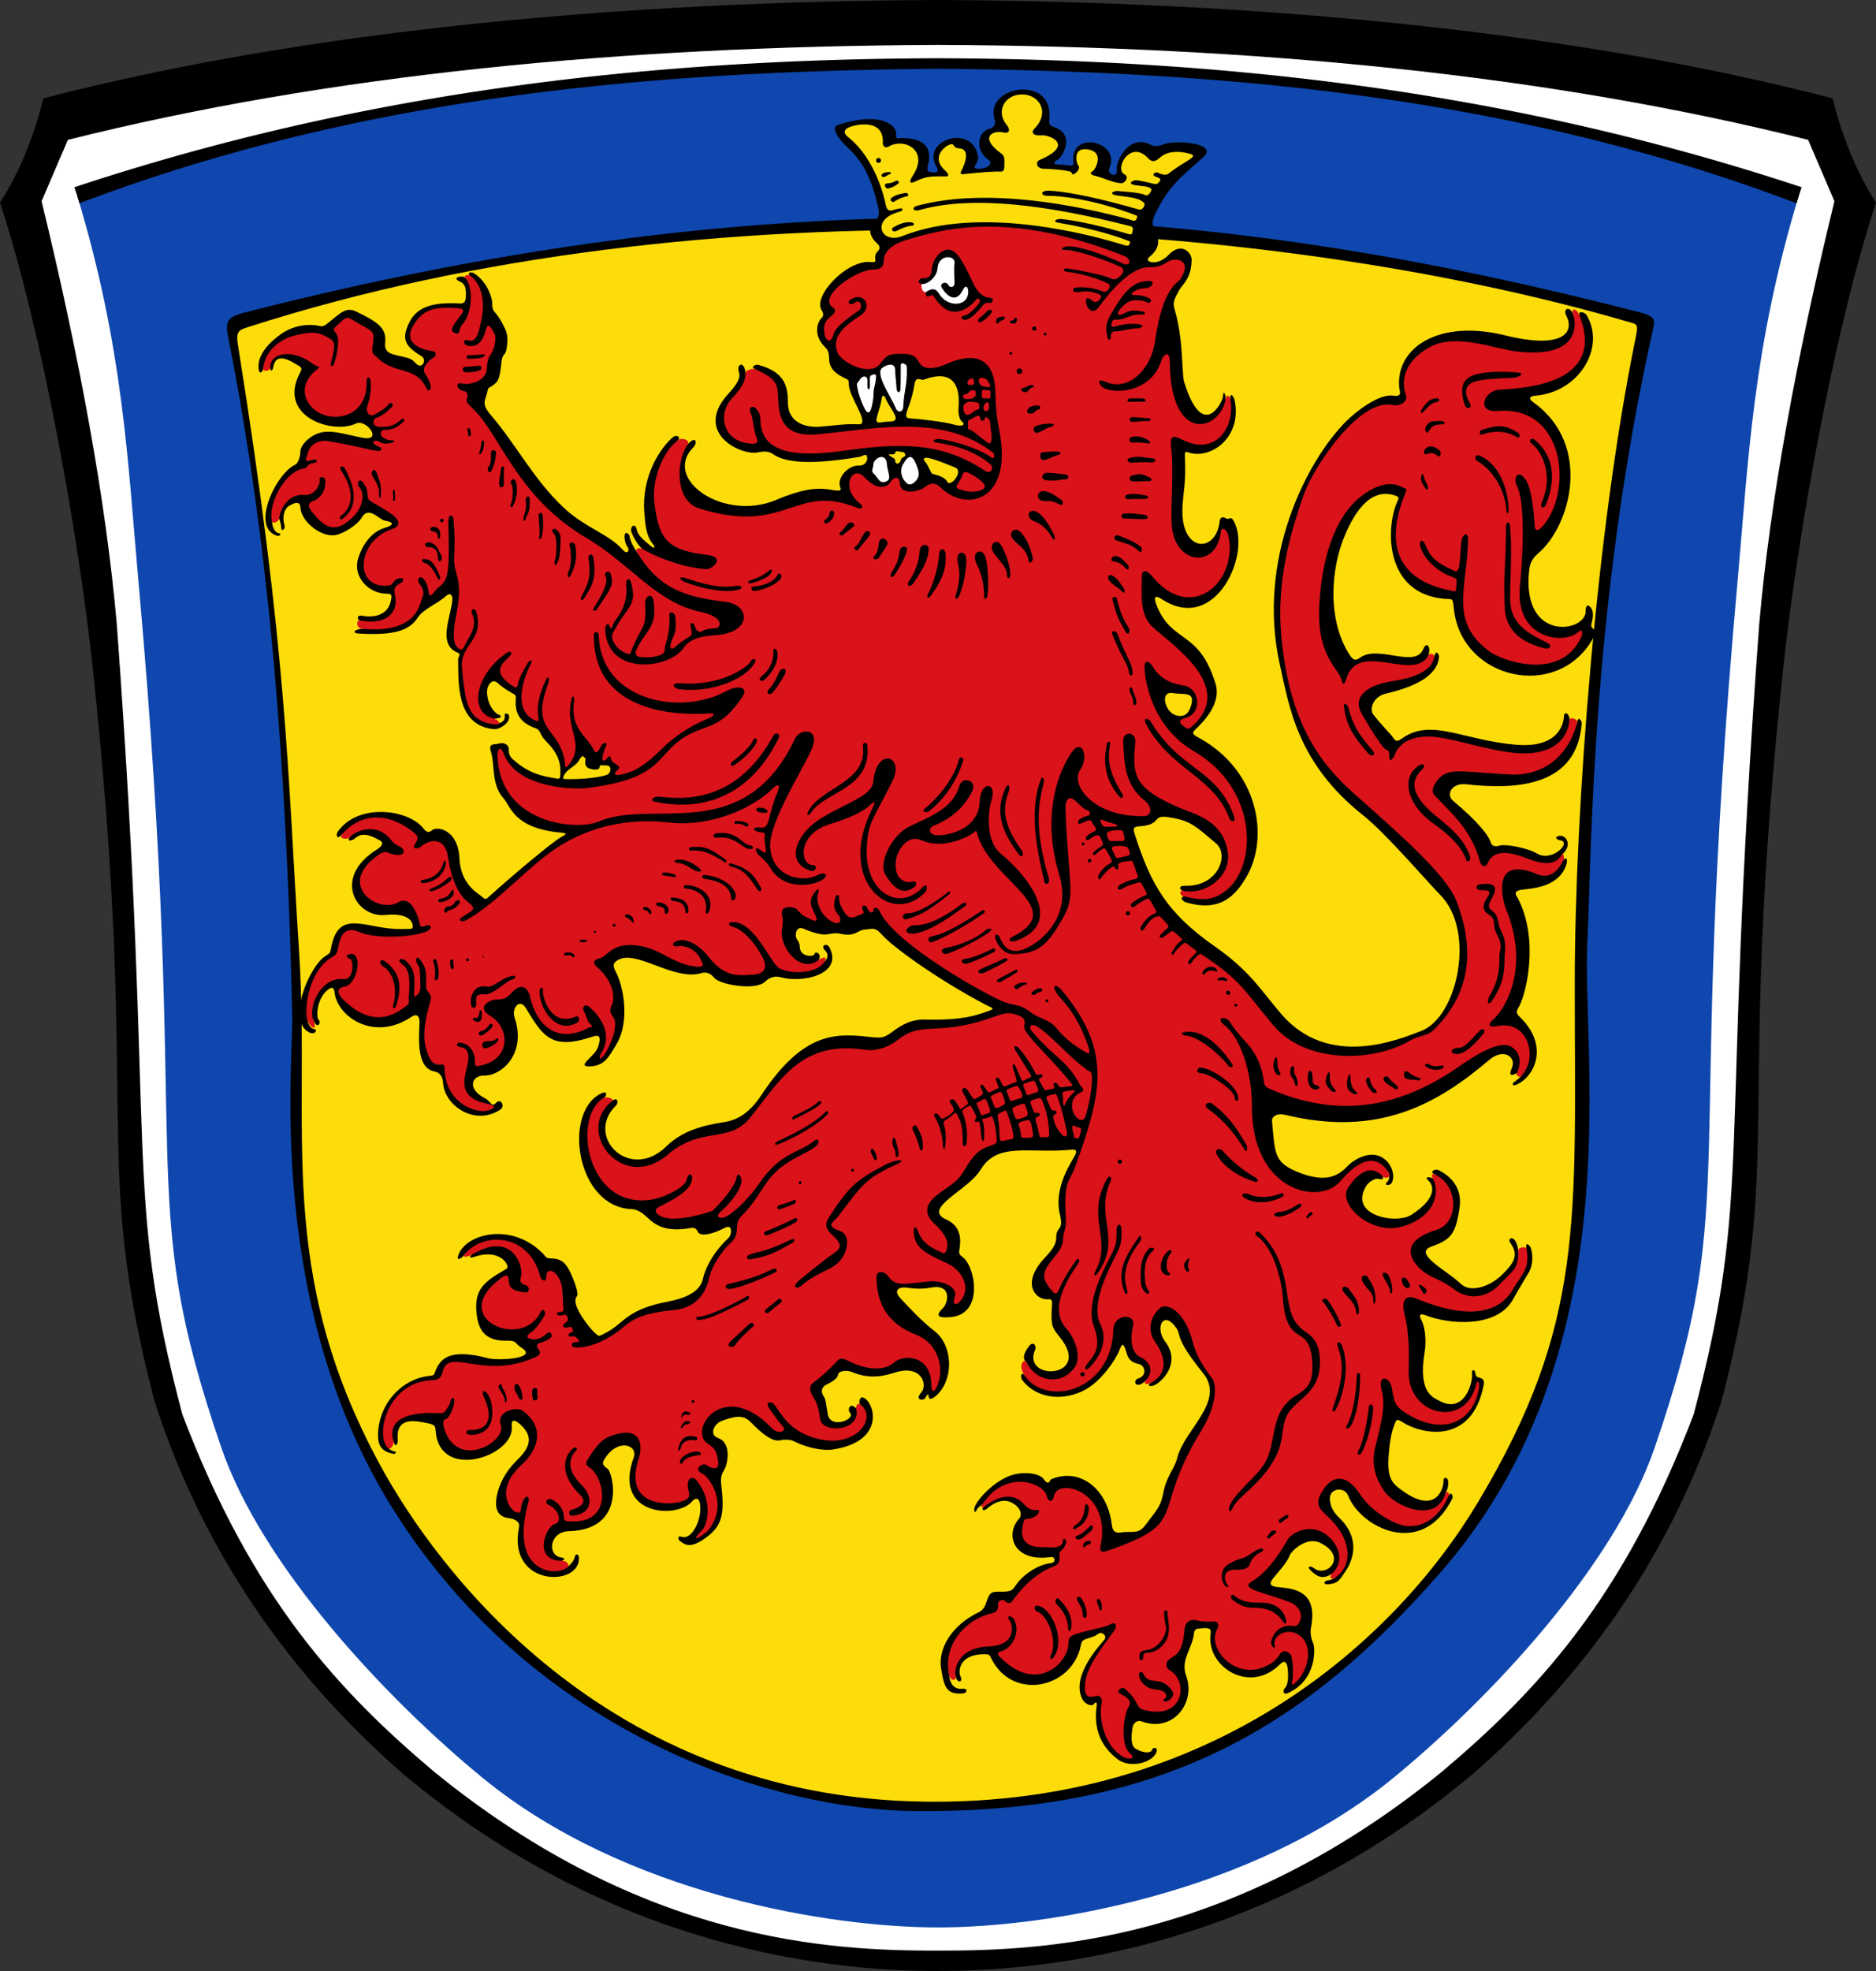 <svg xmlns="http://www.w3.org/2000/svg" width="669.761" height="703.244"><rect width="100%" height="100%" fill="#333333" stroke="none"/><path d="M334.88.271C221.822.76 108.903 11.178 15.92 35.258 12.465 48.884 7.481 61.288.565 72.144c15.318 46.593 28.21 120.457 33.06 165.903 17.21 161.225-.86 173.151 21.91 261.068 19.325 60.612 54.693 103.563 88.641 133.11 74.843 62.85 152.75 70.315 190.703 70.26 37.954.054 115.86-7.41 190.704-70.26 33.948-29.547 69.316-72.498 88.64-133.11 22.77-87.917 4.7-99.843 21.91-261.068 4.851-45.446 17.743-119.31 33.06-165.903-6.915-10.857-11.899-23.26-15.353-36.886C560.858 11.178 447.94.758 334.881.27z" style="fill:#000;fill-opacity:1;stroke:#000;stroke-width:1.031px;stroke-linecap:butt;stroke-linejoin:miter;stroke-opacity:1" transform="translate(0 .244)"/><path d="M334.881 15.78c-113.06.472-217.667 10.56-310.652 33.877l-9.38 21.885c13.482 55.43 23.005 106.903 26.854 151.001 14.146 192.352 2 200.853 23.383 281.813 25.04 65.985 56.16 99.121 90.11 127.73 74.844 60.858 141.73 63.7 179.685 63.647 37.954.054 104.841-2.79 179.686-63.647 33.948-28.609 65.071-61.745 90.11-127.73 21.384-80.96 9.236-89.46 23.382-281.813 3.849-44.098 13.374-95.571 26.855-151.002l-9.379-21.884C552.55 26.34 447.941 16.252 334.881 15.78z" style="fill:#fff;fill-opacity:1;stroke:none;stroke-width:1.015px;stroke-linecap:butt;stroke-linejoin:miter;stroke-opacity:1" transform="translate(0 .244)"/><path d="M334.881 22.295c-95.573-.243-182.832 8.689-307.261 47.459 16.42 54.206 17.95 94.468 21.798 137.308 19.289 214.7-1.959 217.327 29.61 309.243 14.65 42.654 59.414 90.064 93.363 117.857 50.948 41.71 124.536 53.341 162.49 53.289 37.954.052 111.545-11.579 162.492-53.29 33.949-27.792 78.712-75.202 93.362-117.856 31.568-91.916 10.32-94.542 29.61-309.243 3.848-42.84 5.38-83.102 21.8-137.308-124.43-38.77-211.69-47.702-307.264-47.46z" style="fill:#0f47af;fill-opacity:1;stroke:none;stroke-width:1px;stroke-linecap:butt;stroke-linejoin:miter;stroke-opacity:1" transform="translate(0 .244)"/><path d="M81.573 120.59c11.036 55.93 20.214 127.15 22.766 241.676.379 17.023-9.335 102.157 34.897 174.182 48.936 79.686 133.058 108.912 187.206 109.483 90.554.955 140.841-31.647 187.512-84.751 68.958-78.464 50.774-183.53 52.754-225.23 1.49-31.409 1.435-120.591 23.48-218.856.714-3.18.928-4.44-4.98-5.958-139.923-35.95-288.178-52.914-494.522-.737-9.492 2.4-10.563 2.846-9.113 10.19z" style="fill:#000;fill-opacity:1;stroke:none;stroke-width:1px;stroke-linecap:butt;stroke-linejoin:miter;stroke-opacity:1" transform="translate(0 .244)"/><path d="M84.925 122.642c17.801 111.225 17.688 152.242 21.848 216.632 4.154 64.312-8.818 113.759 28.95 183.239 19.614 36.084 79.538 118.555 194.51 120.078 101.537 1.345 167.061-56.103 197.441-106.867 38.378-64.128 34.536-100.403 34.536-184.803 0-62.887 7.835-162.596 21.622-230.059 1.204-5.891.93-5.268-3.199-6.47-127.508-37.11-329.555-50.148-491.647 1.94-3.506 1.127-4.853 1.358-4.061 6.31z" style="fill:#fcdd09;fill-opacity:1;stroke:none;stroke-width:1px;stroke-linecap:butt;stroke-linejoin:miter;stroke-opacity:1" transform="translate(0 .244)"/><path style="fill:#000;fill-opacity:1;stroke:none;stroke-width:1px;stroke-linecap:butt;stroke-linejoin:miter;stroke-opacity:1" d="M334.882 20.545c-107.225.305-207.98 12.788-308.332 46.018a155.902 155.902 0 0 1 1.834 5.722C132.25 32.883 237.88 25.16 334.882 24.295c97.001.865 202.633 8.588 306.5 47.99.587-1.98 1.206-3.865 1.834-5.722-100.352-33.23-201.11-45.713-308.334-46.018z" transform="translate(0 .244)"/><g><path style="fill:#000;fill-opacity:1;stroke:none;stroke-width:1px;stroke-linecap:butt;stroke-linejoin:miter;stroke-opacity:1" d="M-1558.164 1762.222c-5.877.138-11.882 4.258-9.863 10.574.447 1.398.044 2.916-1.767 3.38-4.25 1.085-5.624 7.54-.297 11.24 1.515 1.051-.306 3.314-4.303 3.054-2.076-.135.76-2.274.479-4.111-1.882-12.246-20.23-6.202-15.051 3.092.848 1.523 1.167 2.502-1.084 2.34-2.01-.146-2.092-.572-1.918-2.024.084-.703 3.954-10.334-9.354-10.236-1.612.012-1.936.782-1.892-1.793.034-2.013-4.24-8.124-20.653-2.94-1.476.467-1.967 1.87.762 5.364 3.383 4.33 10.094 7.112 13.654 25.132.242 1.222-.14 3.055-1.119 3.694-3.003 1.96-2.288 5.753.613 8.168.566.47 1.375 1.62.19 2.783-2.333 2.291.828 4.21-2.48 3.834-8.454-.961-21.094 12.35-17.45 17.379.491.678.67 1.951-.123 2.597-1.08.88-3.592 5.705 1.317 10.465.83.806 1.313 1.838 1.379 4.162.058 2.078.725 4.389 4.959 6.512 2.08 1.043 1.978.725 2.04 2.555.084 2.441 2.068 5.936 3.497 8.976 1.349 2.873 2.215 5.37.04 5.248-4.768-.264-9.381.54-13.927.868-4.272.308-11.342-.929-11.346-8.743 0-6.227-1.53-10.89-10.615-13.353-.848-.23-3.064.828-.961 1.603 1.419.524-3.485 1.926-3.557 1.204-.437-4.4-3.321-3.093-2.37-.307.493 1.448.385 3.38-3.577 7.64-12.925 13.898 4.05 22.247 10.188 21.149 1.245-.223 3.566-.85 5.636.603 4.521 3.175 13.861 3.796 30.803.963.96-.16 2.26-1.227 2.6-.423.705 1.671-.694 3.671-2.747 3.521-3.435-.252-7.766 3.878-6.818 7.4.282 1.045 1.184 1.973-2.633 1.319-4.8-.823-9.56-.921-20.21 3.566-18.627 7.848-40.675-7.471-29.503-18.771 1.492-1.509 1.117-4.444-2-1.123-.923.984-5.622 1.454-3.359-1.526.937-1.233-.76-1.952-1.848-1.043-4.865 4.068-11.172 14.195-10.306 26.582.32 4.567.689 8.702 2.96 11.414.983 1.173 1.245 2.615-1.462.176-1.195-1.076-3.827-2.864-4.233-5.379-.25-1.557-2.034-1.769-1.949.6.03.817 1.9 4.707 3.889 6.496.549.494-.86 2.677-1.928 1.018-1.014-1.576-2.204-3.518-2.564-5.72-.092-.564-1.66-1.972-1.746.282-.044 1.147.334 2.842 1.17 3.926.675.877-.069 2.814-1.811.84-4.99-5.654-13.541-7.947-20.994-14.946-10.952-10.283-16.652-22.086-26.237-33.295-3.528-4.125-1.677-5.145-1.128-8.128.333-1.813.78-1.421 1.597-2.036 2.033-1.528 2.777-1.657 3.44-8.375.36-3.649 1.476-2.23 1.869-5.156.193-1.44.731-4.169-.516-6.803-.778-1.644-1.874-3.953-3.832-6.191-.589-.673-.861-1.616-.79-2.996.074-1.475-1.534-7.586-6.51-10.752-.49-.311-2.538-.664-1.594.693.442.637-.108 2.495-1.62.88-.821-.88-4.914-.122-2.097 1.263 1.42.698 2.72 1.3 2.379 5.808-.06.788-.146 2.233-2.014 2.14-8.686-.439-15.276.59-18.289 7.013-2.654 5.658-1.542 8.159 4.535 11.838 1.976 1.196.19 5.215-2.342 2.25-1.647-1.93-3.457-1.717-7.828-2.948-1.53-.43-3.127-1.346-2.855-3.949.521-4.988-1.656-7.162-10.315-11.316-3.557-1.707-5.452.36-9.527 3.629-.84.673-2.082 1.981-3.643 1.521-1.222-.36-7.563-1.369-13.601 2.813-3.545 2.455-8.786 7.222-8.082 12.564.28 2.13 1.477 1.026 1.601-.082.145-1.289 2.494-1.048 2.524-.51.11 1.969.946.965 1.11-.092.923-5.964 6.874-1.75 8.648-.748 1.807 1.021 1.602 1.353.799 2.905-8.044 15.533 11.718 21.914 20.072 17.953 3.666-1.739 9.632 6.314 2.699 5.136-5.657-.96-10.923-3.032-15.457-1.867-3.616.93-7.101 4.372-7.106 6.75 0 2.362-1.122 4.356-1.78 4.645-6.847 3-16.424 22.767-6.227 25.463.25.066 1.752-.758.24-1.008-1.017-.168-2.21-1.557-2.326-4.217-.06-1.342 2.371-1.359 2.517-1.008.412.99.716 2.54.778 3.444.094 1.374 1.54.33 1.107-1.137-.802-2.723-.175-5.723 1.68-6.824 3.892-2.312 3.99-.26 4.074.867.356 4.82 7.821 11.044 13.307 9.361 2.75-.843 7.062-3.462 8.71-6.267 1.105-1.879 2.603-1.722 3.967-1.077 1.463.693 2.926 2.168 4.135 2.38 4.15.725 2.323 1.904.047 2.552-5.438 1.55-8.481 7.097-9.639 11.123-1.861 6.476 3.885 12.45 10.301 12.393 2.045-.018 1.686.927 1.461 2.261-1.143 6.777-8.526 5.996-10.226 5.625-2.068-.45-1.817 1.408-1.006 1.663 2.117.665 2.099 2.905 1.004 2.978-3.026.201-3.694 1.538-1.368 1.682 12.844.794 18.2-1.12 21.133-5.637 2.044-3.148 6.748-4.723 10.266-7.865 1.395-1.246 2.184.028 2.14 1.138-.23 5.867-5.653 16.17 1.866 19.186 1.386.556.109 1.289.162 2.662.264 6.83-1.232 23.495 12.879 24.639 2.071.168 6.516-2.705 5.07-5.266-.066-.117-1.376-.728-1.324.246.034.648.636 3.404-4.889 3.123-1.413-.072.219-1.797 1.137-1.851 3.893-.23 1.948-1.364 1.633-1.44-1.199-.287-3.998-3.257-4.182-7.785-.115-2.82 1.946-5.33 3.842-3.459 1.112 1.099 3 2.401 5.21 3.633.84.467 1.313.584 1.23 1.89-.214 3.35-.064 8.188 7.052 10.569.88.294 1.586 1.207 1.955 2.182 1.097 2.894 7.598 6.008 6.87 14.423-.045.506.15 1.578-1.065 1.387-5.61-.881-10.246-1.838-15.865-6.892-2.52-2.266-.535-3.925-2.293-5.235-1.432-1.066-2.48-.274-3.762-.193-2 .125-2.445.673-1.772 2.799 1.466 4.623.061 11.632 4.49 16.554 2.627 2.92 3.634 10.752 20.66 12.258 3.199.283.652.968-1.38 2.397-2.965 2.085-13.367 10.457-24.215 20.2-1.195 1.074-1.396 1.575-2.85.169-.956-.925-7.54-4.117-7.956-13.612-.451-10.268-7.98-11.655-9.868-9.966-.642.574-1.658 1.067-2.957-.65-5.224-6.912-23.598-9.345-30.748 1.337-.436.651-.36 3.01 1.582.803 1.068-1.214 3.691-.095 2.862.916-1.398 1.704.823 1.378 1.908.375 3.083-2.851 7.544.162 8.619.682 2.293 1.109-.042 2.835-.613 3.185-16.368 10.03-7.753 24.615 2.808 23.523 7.21-.745 9.416 1.767 9.668 3.47.283 1.91-.313 1.42-3.625 1.536-12.748.446-22.831-8.096-25.515 7.034-.24 1.353-.432 1.715-1.856 2.554-5.756 3.393-14.33 23.49-5.664 27.412 1.809.82 3.028-1.08 1.451-1.324-1.388-.214-2.078-2.055-2.185-2.87-.1-.762 1.598-1.193 2.02-.216 1.511 3.507 2.843.71 1.818-.226-.95-.868-.702-8.14 3.904-11.09.85-.545 1.632-.398 1.805 1.295.875 8.6 14 17.886 27.546 8.719 1.416-.958 2.907-.74 2.788 2.326-.222 5.673-1.056 16.015 5.283 17.214 1.135.215 2.914.895 3.125 4.114.518 7.935 11.153 15.585 20.465 9.5 1.767-1.155.224-4.31-1.594-2.356-1.596 1.716-1.65-.503-3.873-1.66-6.69-3.48-4.7-8.246-.3-8.137 6.048.15 15.223-7.67 10.847-20.652-1.166-3.457 1.842-7.043 4.033-3.394 6.162 10.26 9.208 14.923 23.447 10.289 1.452-.473 4.113-1.584 2.229 3.765-1.154 3.275-8.33 7.085-2.43 6.703 4.79-.31 6.281-3.225 9.03-7.775 4.979-8.245 2.577-20.825-.218-26.025-1.262-2.35-.752-3.147.66-4.041 6.545-4.143 19.99 7.584 30.012 4.564 1.842-.555 3.292.252 4.606 1.79 2.009 2.35 14.676 4.638 18.084 1.25 1.284-1.277 3.227-2.189 5.482-1.561 8.066 2.243 22.492-1.098 17.446-10.686-.873-1.658-3.264-.663-1.647 1.014.26.269 2.11 1.905-.101 4.148-.617.626-2.845.907-2.03-.666 1.201-2.316-1.381-3.357-1.54-2.037-.116.949-5.127 1.178-5.249-2.537-.045-1.364-.352-1.704-1.105-2.947-.67-1.106-.435-4.824 2.543-3.563 9.212 3.902 8.484.771 13.34 1.819 5.193 1.12 5.825-1.467 8.687-1.579 2.408-.094 3.285-1.117 5.953 1.954 3.488 4.013 19.35 15.647 36.95 24.91 2.854 1.502 3.795 1.242-.298 2.674-2.576.9-7.893 2.93-20.507 2.61-2.899-.072-6.614-.038-12.014 4.005-3.747 2.805-4.316 2.657-9.764 2.066-11.89-1.288-23.121-.894-37.57 20.967-3.86 5.84-8.116 8.757-12.986 9.51-7.704 1.19-15.029 3.005-20.877 8.709-13.128 12.803-29.28-3.607-17.967-14.604.998-.97.602-3.233-1.324-1.646-1.949 1.605-4.78-.206-2.895-1.149.908-.453 1.531-3.025-1.756-1.152-13 7.407-7.913 40.328 11.678 40.941 1.741.054 3.522 1.183 5.05 2.563 2.459 2.22 5.757 5.99 15.87 4.164.837-.151 1.968-.134 2.58 1.326.593 1.414 3.827 1.625 9.895-1.496 2.504-1.289 2.483 2.626.746 4.053-.323.265-6.996 6.318-8.895 14.517-1.029 4.441-6.432 6.714-12.38 7.852-15.387 2.943-15.275 7.698-22.802 11.47-1.919.963-1.908.962-3.127-.122-1.373-1.223-5.052-5.606-6.527-9.157-.78-1.878-.775-3.328-.096-4.054.653-.699-.306-3.785-1.387-6.436-2.185-5.36-3.73-7.023-8.02-7.111-1.85-.038-1.73-.772-2.626-1.676-11.276-11.37-27.013-7.116-30.045-.043-1.45 3.38 1.249 1.445 1.662.717.92-1.624 3.685-1.195 2.836-.307-1.621 1.697.89.777 1.795.51 6.29-1.86 9.553.854 10.476 2.346 1.114 1.798.397 2.07-.396 2.527-7.715 4.447-11.104 7.219-10.041 16.02.838 6.94 4.434 9.444 10.826 9.265 3.6-.1 2.77 1.054 5.11 2.48 6.421 3.915-8.248 4.736-11.942 3.762-13.643-3.598-16.963.201-18.654 4.383-.61 1.506-.345 1.766-2.328 1.955-8.381.798-16.741 8.085-18.053 18.49-.746 5.918.605 8.316 5.12 9.264 1.128.237 1.257-.672.75-.777-1.154-.238-1.635-.525-2.19-1.07-1.183-1.163 1.5-3.142 1.666-2.532.724 2.667 1.639.696 1.513-.68-.764-8.386 6.653-6.592 9.817-6 3.682.69 3.533 1.006 3.75 3.297 1.666 17.589 28.01 8.555 27.162-1.861-.09-1.096-.243-3.622 2.75-1.06 6.33 5.416 2.254 9.876-1.188 13.28-3.961 3.92-6.168 8.448-6.935 12.493-1.046 5.517 1.113 7.47 4.226 7.885 2.508.334 4.086 1.36 3.696 3.293-4.311 21.38 22.092 21.347 21.394 10.746-.101-1.544-1.3-1.213-1.443-.317-.26 1.638-1.99 3.236-2.447 3.592-1.564 1.22-3.676-1.217-2.07-2.09 1.668-.907.095-1.081-.616-1.23-4.882-1.023-3.797-9.148 2.973-9.332 20.834-.568 15.668-20.84 13.91-22.2-1.997-1.544-2.21-1.97-.795-4.091 4.618-6.92 11.677-4.428 10.043.023-7.62 20.754 15.51 22.045 20.883 15.6.739-.887 2.57-2.07 2.88 1.665.433 5.199-3.018 12.071-6.513 11.014-1.831-.554-1.513 1.012-.576 1.643 1.71 1.152 3.518 2.7 8.945-1.207 6.172-4.444 6.875-8.596 5.586-19.618-.235-2.006.327-3.453 1.022-4.535 1.36-2.12 2.886-9.806-2.116-11.549-3.283-1.144-1.385-5.073 1.25-6.064 5.806-2.183 8.139-1.957 10.612.592 7.97 8.214 10.013 6.16 11.306 6.115 3.082-.107 3.273.24 4.932 1 3.964 1.816 9.198 2.995 12.783 2.473 17.372-2.532 15.688-14.577 11.979-17.871-2.362-2.098-2.638.982-2.215 1.642 1.18 1.842-.665 2.172-1.342 1.514-2.476-2.411-3.003.764-2.334 1.402 2.637 2.513-6.757 6.071-7.744.895-.733-3.844-.647-5.261-1.37-6.325-1.57-2.31-.472-3.75.81-4.394 1.863-.936 3.966-2.032 4.15-3.52.183-1.486 3.332-1.7 4.87-1.039 7.092 3.045 12.69 1.08 15.645.18 9.44-2.877 11.606 4.525 9.198 7.215-2.49 2.78.936 3.067 1.539 1.8.668-1.403 1.123-1.376 1.115-.62-.018 1.736 1.562.878 2.414.167 6.753-5.632 6.404-18.244-.404-23.384-4.478-3.381-10.448-9.84-12.182-11.764-2.595-2.88-.121-4.005 2.242-3.664 3.685.531 6.191.471 8.713 0 7.693-1.437 6.253 5.512 4.238 7.41-4.017 3.786 1.183 3.266 3.102 3.069 11.658-1.197 8.553-17.986 4.05-21.372-1.174-.883-1.426-1.101-1.163-2.77.454-2.883.955-8.136-4.713-10.634-8.894-3.918 7.843-10.412 12.29-17.805 5.885-9.78 16.82-5.856 31.358-7.023 1.432-.115 3.535-.637 2.383 1.8-.958 2.03-7.887 11.402-5.43 21.382 1.421 5.769-1.375 3.966-1.341 8.076.029 3.533-3.37 6.223-5.362 8.674-7.007 8.623-1.436 13.785 2.53 13.35 1.57-.173 1.364.663 1.224 3.597-.292 6.123.28 6.634 2.951 9.98 11.793 14.774-13.97 15.81-8.843 4.36.523-1.17-.625-3.33-2.26-1.158-2.307 3.063-2.136 4.736-.742 5.894.537.446.227 5.585-.95 4.275-1.095-1.219-1.486.814-.625 1.936 5.321 6.935 15.178 7.465 22.666 3.25 5.423-3.052 10.457-10.148 11.967-13.943.914-2.297 1.307-2.95 2.37.289.438 1.336.719 3.823 4.36 4.56 2.746.556 3.094 4.395-.09 5.239-1.261.334-1.486 2.37.305 2.24.536-.04 1.776-.697 2.41-1.578.295-.41 2.433.324 1.665.996-.926.809-.52 1.236.96.91 2.243-.495 10.592-7.59 4.32-15.818-3.74-4.909-.59-11.39 3.987-4.815 2.006 2.881-.807 3.258 9.596 16.14 8.114 10.049-6.606 19.996-9.2 30.15-1.11 4.345-3.905 6.423-5.118 13.062-.788 4.31-2.473 5.963-6.456 11.2-2.456 3.23-4.62 1.836-8.64 2.423-1.853.27-2.898-.305-3.174-2.666-1.526-13.036-11.533-20.671-21.79-16.25-.241.104-.637 2.6-2.482-.06-1.658-2.39-7.976-2.92-12.402-1.136-6.886 2.776-12.124 9.587-12.402 11.447-.202 1.349.33 1.686.59 1.072.507-1.2 1.536-1.903 2.21-2.37.77-.534 1.54-.05.508.921-.96.903.046 1.547.993.719 2.642-2.311 6.776-4.697 10.767-1.129 1.815 1.623 1.75 3.63.922 4.53-5.217 5.673-2.01 15.683 11.314 13.7 1.575-.234 1.962 2.038-.094 2.198-3.266.255-9.393 3.168-12.746 8.334-.966 1.49-1.725 1.915-5.564 1.838-3.307-.067-3.545.651-4.805 4.275-.532 1.531-1.348 2.485-2.484 3.025-9.858 4.692-14.54 13.13-13.52 19.883 1.13 7.476 2.238 9.582 8.012 9.09.962-.082 1.991-1.663-.18-1.662-.394 0-4.316.836-4.906-4.68-.049-.456 2.162-.935 2.266.07.101.987.68 1.721.888 1.846 1.15.684 1.392-.667.891-1.584-.987-1.807-.48-8.313 9.14-7.932 1.277.051 1.26.355 1.971 1.745 7.706 15.051 28.763 10.365 31.832-4.89.249-1.235.48-1.739 1.622-2.224 1.127-.479 2.91-.625 4.865-2.082.857-.639 3.023.702 1.96 2.188-.916 1.281-12.143 12.66-7.97 21.123 1.049 2.126 3.533 2.884 4.293 1.799.542-.775 1.096-.692.877.906-1.368 9.978 3.068 15.307 7.2 18.672 4.802 3.912 13.345 1.242 14.243-2.647.34-1.468-1.294-1.538-1.664-.494-.373 1.053-2.377 1.47-5.713-.3-2.273-1.207-1.514-5.628-1.31-7.274.22-1.782 1.454-3.241 3.404-2.537 11.199 4.043 19.377-6.734 15.773-16.43-2.045-5.503 2.23-9.68 2.803-14.889.211-1.917.988-1.772 3.184-1.964 1.832-.16 3.069.01 2.8 1.714-1.88 11.934 13.897 22.15 24.85 11.061.992-1.004 2.102-1.32 2.533.937.379 1.982.461 6.175-.697 7.407-1.332 1.417-.565 2.642.715 2.091 10.598-4.562 9.976-16.292 9.154-17.966-.758-1.545-1.028-3.756-.797-5.024 1.338-7.321.817-13.917-10.535-14.756-3.543-.261-4.795-.841-3.013-3.168 1.483-1.937 4.994-5.483 6.043-8.35.53-1.447 5.93-6.833 10.914-4.376 9.974 4.917 2.183 12.537-2.315 8.996-1.21-.952-2.657-.673-1.21.756 2.143 2.118 4.263 3.518 7.538 1.271.875-.6 2.193.942.719 1.713-.516.27-1.295.542-2.309.653-.94.102-1.68 1.51.284 1.353 3.461-.277 3.911-1.126 6.265-4.639 3.723-5.554 4.146-12.393-1.431-18.246-1.582-1.659-4.012-3.591-4.16-7.613-.14-3.789 5.229-4.458 6.529-1.1 4.345 11.225 26.234 22.765 37.164 1.073.432-.858-.354-2.77-1.258-1.139-.23.416-1.659-.015-1.127-.967.944-1.689 1.032-2.71.887-4.402-.078-.909-1.727-1.682-1.637.299.093 2.03-2.312 12.07-14.326 3.586-3.858-2.725-5.851-4.269-5.25-12.7.234-3.279.736-7.852 1.959-10.785.672-1.611.684-2.721 2.637-1.418 6.964 4.649 25.127 8.612 29.337-13.004.698-3.583-2.663-1.851-2.9-3.875-.232-1.978-1.496-1.834-1.268-.113.38 2.847-2.607 14.554-11.72 9.568-2.268-1.24-7.626-2.945-5.188-17.363.49-2.899.506-8.263-1.21-11.506-.791-1.493-.607-2.465 1.4-1.675 8.813 3.466 25.765 4.605 31.43-5.72 1.779-3.242 3.755-6.485 5.59-9.572 1.626-2.737 1.39-6.849.636-8.769-.403-1.025-1.964-2.285-1.502.234.222 1.209-2.57 3.496-2.945.684-.816-6.097-4.236-4.5-2.776-2.55 3.315 4.422.815 7.43-2.648 10.956-4.406 4.488-11.5 6.957-15.031 3.594-5.218-4.968-17.389-10.878-10.444-13.361 6.882-2.461 8.54-4.336 9.965-13.81.904-6.01-1.976-10.77-7.674-13.513-.81-.39-3.417.513-1.174 1.653 2.006 1.019.396 2.14-.666 1.416-.696-.476-3.549-1.037-1.453.931 1.651 1.551 3.035 6.038-6.193 12.006-5.465 3.534-22.951.298-15.993-10.555.62-.967 2.977-2.639 4.217-2.25 1.085.342 1.902.192 1.553-.838-.413-1.218 1.572-2.278 1.755-1.919 1.147 2.25.089 3.596-.208 3.85-1.447 1.243.939 1.576 1.64.288 2.304-4.222-3.402-14.93-14.2-7.336-2.916 2.05-6.088 9.094-19.756 3.358-8.145-3.418-7.719-6.582-8.809-18.045-.143-1.501 1.658-2.922 4.682-2.193 33.56 8.092 54.473-3.964 72.947-19.676 4.86-4.134 9.782-1.21 7.98 3.037-.4.946-1.588 3.55 1.772 1.771 2.098-1.11 2.523.12 1.494 1.114-.813.784-1.505 1.464-2.416 2.033-.858.536-.631 1.546.615 1.04 6.364-2.58 12.062-13.409 1.907-23.745-1.522-1.549-2.245-1.76-.827-4.158 2.543-4.298 7.408-24.173-.521-38.92-.387-.72-1.926-2.404 1.78-2.848 4.444-.533 13.231-1.178 15.69-9.031.505-1.612.042-2.768-.954-1.69-.658.712-1.46-1.035-.493-1.91 3.782-3.419 1.175-6.947-1-6.57-2.437.422-.57 1.5.076 1.57 4.605.506-2.712 7.903-8.033 4.791-3.886-2.272-11.519-3.383-13.055-2.949-3.217.91-3.431-.667-3.73-1.565-.602-1.807-4.242-6.844-13.21-14.287-2.748-2.28-.569-6.528 4.599-5.949 19.063 2.135 39.51.275 41.262-21.63.086-1.084-1.31-3.016-1.579-.423-.068.652-2.798 2.037-2.783-.976.012-2.261-1.895-3.269-1.99-1.129-.101 2.275-1.692 11.248-16.78 10.066-18.83-1.475-30.199-9.483-40.456-2.65-1.8 1.199-2.513 1.938-3.696.176-1.253-1.868-3.53-3.708-7.174-8.418-1.164-1.505-.466-5.598 3.688-7.125 1.874-.69 19.195-3.536 19.836-13.436.06-.938-1.278-2.741-1.725.14-.179 1.153-3.197 2.946-2.072-.548 1.035-3.214-.695-5.13-1.813-2.32-2.771 6.97-15.865-1.389-22.267 2.896-1.466.981-2.365 1.752-3.992-.722-7.786-11.843-7.238-30.13-1.535-43.25 3.729-8.58 9.237-16.388 17.539-13.743 1.9.606 1.494.935.851 2.446-4.258 10.012-4.2 34.02 18.836 34.564 1.176.028 1.185.819 1.479 3.557 2.685 25.083 36.794 32.98 49.566 10.654.472-.824 1.398-2.72-.166-3.967-1.06-.845.672-2.711.125-5.828-.272-1.553-2.5-3.81-2.477-.072.048 7.584-22.871 11.138-20.197-14.394.194-1.848.658-4.11 3.14-6.182 11.62-9.69 19.634-38.721-1.55-53.932-1.773-1.273-1.777-2.213.957-2.455 15.213-1.347 24.8-16.921 18.092-28.54-.81-1.402-3.364-1.807-2.623.015.391.964-1.115 2.567-2.307-.556-1.135-2.974-3.784-2.06-2.43.601 3.136 6.16-1.6 11.99-21.73 7.02-24.015-5.93-39.184 4.503-37.922 18.52.14 1.545 1.284 3.492-2.252 2.97-5.002-.739-13.28 5.742-16.644 9.105-14.42 14.418-32.072 49.561-23.733 86.782 3.308 14.764 6.066 35.145 29.862 53.94 7.961 6.287 23.75 24.656 27.416 28.321 12.755 12.756 6.236 43.57-6.791 48.528-7.822 2.976-33.087 13.757-50.063-6.153-7.723-9.057-11.138-15.27-23.91-24.21-16.797-11.758-22.59-21.963-28.277-39.752-.649-2.028-.664-2.767 1.726-2.915 3.113-.192 4.872-.875 6.035-2.353 1.127-1.432 2.767-1.141 5.684-.635 6.692 1.162 8.662 3.3 15.555 9.098 4.819 4.054.756 15.555-11.15 15.119-2.11-.077-2.052 1.276-.778 1.791.82.332 1.359 1.703.406 1.998-1.652.512-.34 1.786.883 2.147 12.085 3.56 17.605-2.298 21.65-9.387 7.908-13.86 4.267-37.536-17.054-49.303-1.475-.814-2.969-1.46-1.54-2.8 3.534-3.313 9.465-9.686 7.434-16.413-5.913-19.586-15.624-14.28-21.07-28.123-1.076-2.736-.801-3.918 1.85-2.176 19.415 12.76 32.356-16.92 25.5-28.18-.937-1.536-1.508-.014-2.49-.605-1.123-.674-2.182-.607-2.358 1.018-1.267 11.651-14.29 11.335-13.242-5.5.35-5.613 1.194-8.365.882-16.422-.118-3.07-.072-3.07 1.348-2.611 7.785 2.513 18.95-5.267 16.424-18.375-.304-1.576-1.624-3.49-1.633-.856 0 .614-1.535 2.255-1.607.061-.067-2.031-.997-3.115-.983-.785.01 1.42-7.092 16.584-13.844-5.193-.963-3.11-.164-15.058-3.402-25.848-.788-2.628-.163-3.674 1.52-6.793 1.202-2.228 4.382-4.04 4.539-10.955.056-2.484-3.572-6.67-8.27-1.746-4.008 4.2-8.929 2.443-6.924.795 3.822-3.142 4.137-5.93 1.67-10.801-.65-1.285-.516-2.45.555-4.684 4.916-10.253 9.445-13.291 17.277-20.359 5.315-4.795-10.088-6.256-14.72-4.318-1.358.568-2.928.71-4.059.1-7.964-4.295-12.782 6.076-12.234 8.931.56 2.923-3.79 1.926-2.606-.814 4.092-9.467-14.458-13.678-12.89-1.719.154 1.177-.794 1.079-2.787.775-2.425-.368-6.29.236-2.495-2.171 1.287-.817 6.174-8.704-1.713-11.432-1.383-.479-1.808-.776-1.605-3.18.617-7.309-4.469-10.289-9.654-10.168zm-29.695 102.309c3.69-.08 7.626 1.835 6.936 11.076-.212 2.835.465 4.522 1.232 5.117 1.347 1.047.248 2.025-3.264.955-2.532-.771-11.38-1.915-15.226-2.1-2.07-.098-1.429-1.456-1.104-2.742.215-.847 1.781-4.172 2.66-9.619.426-2.632 2.057-1.467 2.895-1.383.279.028 3.001-1.242 5.871-1.304zm-19.904 6.93c.286.013.576.426.72.798 1.207 3.103 4.35 6.414 3.538 7.74-.451.736-1.721.702-3.035.74-1.93.057-4.214 1.194-3.604-1.36.508-2.131 1.512-4.83 1.678-6.339.133-1.212.417-1.594.703-1.58zm6.353 20.035c.65.01 1.185.182 1.42.83.411 1.134-1.39.838-1.576 2.152-.157 1.116-1.943 2.081-2.008.01-.02-.653-1.081-.945-1.765-1.5-1.718-1.392 1.828.278 1.828-1.326 0-.69 1.452-.173 2.101-.164.001 0 0 0 0 0zm9.098 2.113c.272 0 .553.039.773.094 3.59.895 5.615 1.927 9.366 3.375 3.212 1.24-1.683 7.407-2.854 5.012-.54-1.104-2.164-2.042-5.162-2.72-.619-.139-1.482-2.967-2.596-4.21-1.095-1.223-.344-1.554.473-1.55v-.001zm87.28 83.894c.164 0 .336.023.519.055 4.26.737 8.702-.933 6.22 5.541-.78 2.038-2.525 3.279-5.265 2.307-1.228-.435-2.19-1.545-2.557-2.139-1.833-2.97-1.387-5.828 1.082-5.763zm-209.81 22.666c0 .492.877.312.721 1.1-.402 2.04.183 3.152 2.47 3.504 1.18.182 2.487.125 2.515-.64.045-1.252 1-.699 2.787-.721.957-.012 1.74 1.362.543 2.892-.799 1.021-7.774 1.925-12.371 1.95-1.286.01-2.24.061-3.542-.045-.654-.053-.33-.623-.173-1.04.976-2.601 4.458-3.324 5.687-6.016.274-.6 1.364-1.476 1.364-.984z" transform="translate(1923.146 -1730.279)"/><path style="fill:#fcdd09;fill-opacity:1;stroke:none;stroke-width:1px;stroke-linecap:butt;stroke-linejoin:miter;stroke-opacity:1" d="M-1563.505 1775.173c.524.599 1.612 3.039-1.71 2.331-3.513-.748-8.31 1.72-.844 7.258 1.206.894 1.603 1.317 1.486 3.782-.059 1.239.334 3.095-1.525 2.961-1.33-.096-6.829.212-12.195.813-1.07.12-2.552.537-1.55-1.277.742-1.34 3.66-7.703-1.046-7.84-2.422-.071-1.084-2.463-3.859-1.033-1.426.735-6.159 4.544-.695 9.232.731.627 1.331 1.849.126 1.823-4.875-.105-7.294-.07-10.828 1.717-2.422 1.224-2.519.12-1.154-1.93 6.076-9.121-3.128-13.759-8.631-10.407-1.161.707-2.098-.244-2.039-1.351.482-9.07-10.332-6.448-12.28-5.443-2.525 1.301-.781 2.848-.096 3.392 10.316 8.205 13.204 23.125 13.4 24.059.76 3.616 2.587 1.58 5.356 1.37.91-.068.975.841-.473 1.214-10.484 2.695-6.56 11.724 1.073 8.666 28.433-11.39 69.149.098 78.964 3.157 1.215.379 1.88.412 2.118-.25.382-1.07.2-.973-.983-1.428-9.4-3.618-21.617-5.786-24.035-6.16-3.042-.469-1.049-1.619.98-1.38 9.766 1.153 20.694 4.489 23.158 5.18 1.416.398 1.728.629 2.015-.927.29-1.573-.314-1.604-1.591-1.927-28.703-7.25-55.41-10.894-74.306-5.61-2.74.766-3.033-.916-1.094-1.441 25.22-6.83 58.332.076 75.796 4.856.878.24 1.92.974 2.497-.04.69-1.214.155-1.314-.21-1.455-14.668-5.66-27.146-7.003-31.247-6.927-2.896.054-2.963-2.016.534-1.83 10.431.559 27.622 5.536 31.219 6.527.695.192 1.513.579 2.3-.673.827-1.317.124-1.662-1.19-2.486-1.567-.982-7.26-1.49-8.306-1.67-3.403-.58-.995-1.735.23-1.596 2.114.239 7.715.431 9.777 1.416.595.284 1.182.17 1.852-.85.738-1.125.495-1.372-.268-1.768-1.064-.553-2.284-.453-4.886-.851-3.431-.525-.898-1.76-.072-1.79 1.241-.045 5.766 1.109 6.394 1.244.89.19 1.295.278 2.032-.643.765-.955.398-1.303-.81-1.7-2.49-.817-.552-2.013.337-1.602 2.44 1.127 3.23.822 4.184.07 2.994-2.366 6.322-4.174 7.157-4.775 1.667-1.198 1.605-1.61.053-2.036-5.5-1.51-8.953-.234-10.767 1.462-2.267 2.12-3.456.8-4.192.025-2.544-2.682-5.368-2.897-7.69-.53-1.898 1.935-2.632 5.482-.65 6.39 1.747.802.255 3.23-1.166 3.158-3.134-.16-6.161-1.901-9.355-2.644-.85-.198-2.488-.773-.737-1.704.704-.374 4.435-6.807-1.943-7.719-5.426-.776-3.945 4.97-3.272 5.792.806.984-.56 2.33-.888 2.579-1.795 1.37-1.097-.216-2.022-.45-3.815-.965-9.832-.985-10.06-1.042-2.39-.605-2.062-2.594-.906-3.086 12.903-5.494 3.376-9.026.85-8.814-3.429.287-3.828-1.213-2.69-2.359 5.737-5.778 1.808-12.236-4.388-12.234-6.164 0-9.692 6.112-5.239 11.204z" transform="translate(1923.146 -1730.279)"/><g style="fill:#da121a;fill-opacity:1"><path d="M292.855 2679.443c-1.048.335-7.21 2.31-7.197 7.384.004 1.556-.806 2.85-3.53 2.828-6.266-.049-20.539 9.905-14.411 13.718.992.618.568 1.832-.494 2.648-3.271 2.509-3.14 4.57-2.444 7.592.1.437 1.746 3.362 2.976-.796.742-2.51 3.797-4.883 9.33-8.78.913-.644.713-4.252-1.887-2.421-1.587 1.118-2.868-.306-1.28-1.257 5.069-3.036 7.71 2.943 3.612 5.587-7.404 4.777-10.218 8.404-8.344 13.34 1.255 3.307 11.291 8.848 15.132 4.098 2.423-2.997 2.85-3.726 8.127-3.636 3.232.055 4.464.639 5.67 2.737 1.338 2.325 3.786 3.648 10.636.613 4.51-1.999 16.41-5.743 16.782 10.283.267 11.555 1.52 11.794 2.166 18.993 1.772 19.733-12.35 23.567-21.3 15.429-1.516-1.378-3.089-2.879-6.231-.356-1.448 1.162-8.746 3.371-8.796-1.93-.012-1.283-1.471-2.758-3.326.115-.927 1.436-4.257 3.516-9.216-1.836-2.784-3.004-5.808-.823-5.405 3.353.208 2.151 1.676 4.417 3.837 6.037 1.096.822 1.08 2.364-1.054 1.5-22.409-9.068-25.187 10.105-56.54.163-8.57-2.718-8.198-16.736-3.964-22.839.995-1.435-1.998-2.505-3.36-1.525-5.497 3.954-9.547 14.145-8.54 22.388 1.61 13.176 4.612 16.947 18.875 18.613 6.687.782 1.936 5.14-.265 5.08-3.782-.103-13.047-1.734-23.019-7.235-1.006-.556-2.536.017-1.928 1.017 7.558 12.44 15.934 16.074 31.664 17.87 8.302.947 9.568 9.55-.725 11.575-3.571.702-10.897.029-14.15 4.845-5.227 7.736-27.202 10.028-27.988-6.32-.092-1.927 1.086-2.841 1.505-1.47.226.736.743 1.707 1.172-.251.454-2.066 5.757-5.864 4.786-14.503-.23-2.04 1.258-2.826 1.826-.523 1.953 7.906-.768 7.515-5.982 16.665-.802 1.408-1.303 2.373-.436 4.12.957 1.925 2.387 3.556 5.325 4.49.917.292.69-.184 1.443-1.972 3.77-8.958 5.078-6.828 4.603-16.021-.137-2.65 2.562-4.251 3.037-.762 1.295 9.498-2.78 9.993-6.209 17.334-.683 1.463.234 2.366 1.105 2.464 2.406.271 5.135.23 7.484-.667 2.167-.827 1.304-2.014 1.77-3.394 1.079-3.188 1.79-7.757 1.46-10.5-.248-2.06 1.862-1.386 2.048-.022.804 5.897-.463 6.226-1.514 9.742-.747 2.498.76 2.004 1.44 1.365 1.522-1.432 3.335-2.592 5.398-3.885.547-.343.917-.815.172-3.527-.298-1.084.961-1.766 1.37-.405.81 2.704 2.208 2.474 2.668 2.169 1.114-.738 2.582-.931 5.034-1.123 1.866-.147 3.104-4.034-5.447-5.803-15.762-3.263-25.356-17.326-40.75-26.374-24.538-14.422-30.73-36.405-40.158-45.774-1.788-1.777-3.145-2.658-2.516-4.098.625-1.432-.187-2.378-.858-2.475-2.954-.43-3.62-3.498-.64-2.752 2.05.512 8.082-.602 8.538-4.967.174-1.667.244-3.783 1.18-5.034 1.86-2.49 2.267-6.482 1.668-7.638-1.52-2.936-2.546-4.546-3.407-.71-.493 2.194-2.617 6.111-6.596 4.687-1.288-.46-1.284-2.467.6-1.783 3.048 1.105 3.905-3.254 4.87-8.473.922-4.976.188-11.524-4.436-14.756-.486-.34-2.257.223-1.62.879 3.02 3.11 2.814 12.515-.978 16.73-1.615 1.797-.47 4.247-2.938 2.856-1.24-.7-1.232-1.564 2.526-6.339 1.479-1.878.485-2.232-1.104-2.349-8.38-.616-13.139.294-16.573 7.327-1.631 3.342.137 6.968 7.48 7.974 1.573.215 1.224 1.88.534 2.206-.898.425-4.892 3.451-3.237 5.823.804 1.152 1.632 2.776 2.025 4.18.378 1.353-.721 2.75-1.568.954-3.771-8.006-11.643-4.675-17.623-10.998-.664-.702-1.956-.836-1.594-3.473.93-6.78.734-5.008-7.596-10.116-1.551-.95-2.146-.437-4.213 1.488-1.898 1.768-2.62 2.133-1.378 3.32 2.115 2.021.057 9.296-.336 10.668-.381 1.333-1.95 2.45-1.13-.554 1.91-6.996.67-7.133-.758-8.039-3.78-2.399-6.251-2.52-12.317-1.032-5.004 1.228-10.686 5.277-11.3 11.919-.09.972 2.533 1.009 2.524-.51-.03-5.197 7.898-7.035 15.634-.999 1.051.82 2.713.454 1.157 1.655-7.79 6.014-4.13 13.53 1.595 15.975 6.424 2.744 16.407-.044 16.04-11.724-.06-1.913 1.31-1.712 1.456.075.092 1.118.274 4.545-1.203 8.784-.746 2.142.701 4.214 2.926 2.858 1.559-.95 3.66-2.039 4.76-3.574.616-.863 2.003-.027 1.147.954-.504.58-3.07 3.132-5.563 3.987-1.794.615-1.288 3.31 1.096 3.185 1.246-.065 4.255.641 7.662-2.576.825-.78 1.77 0 .653.943-1.249 1.054-2.575 2.791-6.949 2.779-.755 0-1.468 1.686-.398 2.443.965.682 1.747 1.293 3.577 1.251.61-.014 1.179.622-.166.859-2.505.44-3.03.44-4.442-.379-1.613-.935-3.002.084-1.619 1.02.468.317 1.186.678 2.065 1.098.55.263.373 1.443-1.484 1.138-3.74-.616-6.1-1.545-17.667-3.529-.914-.156-5.534-.233-6.83 4.327-.705 2.485-1.777 3.418 1.921 2.356 1.067-.306 2.439.917-.228 1.264-2.229.29-1.343 1.617-3.31 1.943-6.723 1.115-12.779 12.859-11.158 18.807.278 1.023 2.396.125 2.517-1.008.362-3.386 3.312-8.889 8.756-8.4 3.79.339 5.946-3.418 5.711-5.327-.202-1.651 2.04-1.27 2.064.358.042 2.982-1.143 5.933-4.785 7.317-1.375.523-1.49 1.835-.109 3.553 4.365 5.426 8.397 8.83 15.456 1.168 2.458-2.668 3.87-7.485 1.398-10.036-.877-.906-.015-3.76 1.692-1.18 1.136 1.716 1.249 2.43 1.391 4.147.129 1.552.31 1.853 2.246 2.937 1.272.712 4.321 2.374 6.518 4.017 1.53 1.143 4.169 3.85-.057 5.229-12.612 4.11-13.952 21.768-.834 20.071 1.375-.178 1.254-2.438 3.928-2.6 1.153-.07 1.63 1.007-.512 2.07-1.563.776-2.04 1.917-1.506 3.993 1.223 4.761-1.423 11.06-12.661 9.046-1.004-.18-1.412 2.748 1.004 2.979 10.45.998 18.567-1.347 20.894-9.581.6-2.127 1.946-3.355-.474-6.439-1.13-1.44-.025-3.38 1.47-1.735.758.835 1.584 2.653 1.822 4.747.316 2.777 1.877-.447 3.344-1.633 3.542-2.863 4.194-4.006 3.662-23.222-.099-3.55 1.877-2.978 1.9-.707.008.761.595 5.582.18 12.817-.39 6.793 3.431 7.153.803 20.358-.901 4.527-1.692 10.071.31 12.008 1.216 1.177 1.979 1.106 2.811-.91.97-2.349 4.705-6.442 2.466-11.143-.802-1.684 1.12-2.153 1.56-.512 2.803 10.462-6.115 11.4-5.14 20.219 1.138 10.276 1.234 18.015 10.327 19.641 5.04.902 2.37-1.572 1.137-1.851-9.455-2.147-6.649-16.085 4.715-23.607 1.246-.824 1.947.232.92 1.262-2.379 2.385-7.26 5.626 1.462 11.001.825.509 1.32.071 1.506-1.456.162-1.323 2.05-4.85 3.447-7.126.829-1.35 1.953-1.191.92.684-1.263 2.29-7.382 15.703 1.53 19.83.897.416 1.704.847 1.197-1.747-.323-1.647-.428-6.3 3.073-13.154.553-1.08 1.18.05.42 2.106-6.447 17.45 4.404 15.02 6.074 28.04.059.46-.23 2.816 1.625.32 5.808-7.812-2.05-12.466.82-23.486.277-1.061 1.12-.717.84 1.18-1.436 9.736 4.508 12.335 6.812 16.917.585 1.163 1.21 2.592 2.967-1.32.342-.762 2.34-1.356 1.654.245-2.645 6.163-.802 6.035.689 4.047.34-.454.934-.446 1.047.618.207 1.96 4.888 2.329 2.008 4.3-.6.411-1.33 1.79.99 1.4 5.702-.958 9.696-3.899 15.296-9.411 4.177-4.112 9.463-7.792 16.35-10.67 1.022-.428 3.907-2.072.298-1.823-7.408.51-41.528 1.586-41.042-28.164.02-1.194 1.709-1.287 1.754.516.57 22.556 28.7 29.1 45.986 19.429 3.004-1.681 7.92-1.65 5.21 2.378-7.803 11.601-12.524 9.493-20.188 14.014-10.79 6.365-7.579 15.04-35.14 18.417-4.48.55-24.948.285-29.74-12.053-1.54-3.967-2.321-.851-2.302.169.464 24.665 28.196 27.298 36.145 23.849 19.24-8.348 51.85 8.98 70.061-29.528 1.77-3.742 8.864-4.047 6.205 3.156-2.1 5.688-15.494 26.215-15.078 35.316.492 10.78 11.583 13.26 17.223 9.99 1.49-.863 4.34-.29 1.54 1.788-2.582 1.914-13.772 4.502-18.84-4.42-.442-.777-1.681-2.389-4.047-4.384-1.004-.847-1.917-3.93 1.2-1.378 1.717 1.406 1.462.147 1.24-1.852-.066-.585-.427-1.668-.252-3.433.072-.724.239-1.358-1.473-1.439-2.402-.114-3.801-2.04.13-1.658 1.05.102 1.915.037 2.604-2.197.885-2.869 1.587-6.663 3.11-9.92.848-1.813 1.489-4.775-1.839-1.522-6.574 6.427-21.3 13.543-36.662 11.825-6.157-.69-23.024-2.007-39.872 8.892-10.839 7.013-21.565 19.975-32.84 26.11-.898.488-3.602.107-.74-1.53.912-.52 1.819-1.181 2.708-1.777.772-.516 1.369-.93-.06-2.497-.747-.82-6.063-3.016-8.157-17.017-1.113-7.443-6.927-6-9.668-3.557-.872.777-3.61 1.245-1.908-1.252.773-1.134 1.266-2.27-.3-3.552-11.295-9.25-20.906-5.62-26.017.5-1.206 1.444 1.852 1.992 2.862.916 2.403-2.562 9.943-5.428 14.868 1.198.933 1.255 2.52 2.029 3.06 2.175 1.026.278 2.585 3.026-.687 2.949-4.146-.1-3.752-2.18-6.794-.136-15.661 10.528-.498 21.415 6.906 17.013 4.105-2.44 6.84 3.717 7.786 8.345.156.763 1.261.278 1.831.092 2.408-.787 2.501.984.618 1.886-4.798 2.297-18.62 2.758-23.83.462-5.474-2.413-7.039.736-7.991 5.631-.341 1.754-.467 2.244-2.153 3.223-8.71 5.057-10.094 19.632-8.618 22.738 1.632 3.434 3.406 3.034 2.02-.215-2.06-4.826 2.704-15.561 10.708-14.733 3.897.403 3.601-6.692 2.439-7.148-2.864-1.123.113-2.268 1.225-1.671 3.02 1.62.799 10.875-3.184 11.498-3.118.488-2.5 2.641-1.003 4.184 11.353 11.696 19.635 5.086 22.595 3.003 1.94-1.366 1.052-1.553 1.274-3.924.806-8.593-1.024-10.117-2.038-10.917-3.043-2.398-.161-2.543.805-1.666 3.062 2.783 3.497 4.832 3.126 11.179-.127 2.168.065 1.92 1.166 1.07.793-.612 1.088-2.068 1.077-2.983-.058-4.786-.22-6.86-.848-7.637-1.252-1.548-.727-4.113 1.055-1.463 1.72 2.558 1.893 3.154 1.8 8.696-.024 1.374.37 1.9.986 2.602.996 1.135.89 2.087.439 3.594-3.067 10.26-2.284 15.083-.3 19.463 2.15 4.75 5.448 1.156 5.467 3.583.104 12.922 11.418 16.687 15.591 15.41 4.171-1.275.879-2.156-.307-2.391-11.59-2.299-7.792-9.77-6.896-14.822.328-1.847.422-4.85-2.395-5.323-2.509-.422-1.65-1.835-.249-1.655 4.282.548 5.22 5.2 5.119 6.409-.21 2.522.789 2.1 2.772 1.586 10.197-2.64 9.606-13.395 2.68-17.564-5.203-3.132-.098-5.725 2.03-5.81 2.563-.104 3.507-.117 5.614-2.413 4.355-4.745 6.306-.154 6.583 1.37.92 5.067 6.378 18.683 21.02 11.071 1.263-.656 2.115.46.038-1.781-.713-.769-.922-2.44-1.971-4.368-.512-.94.413-2.748 2.168-1.178 1.499 1.34 9.345 8.341 4.064 16.586-.498.777-.972 3.068.981.689 1.516-1.847 5.92-10.801 3.25-13.91-.633-.735-1.288-2.075-.576-3.538 2.094-4.303-.485-10.282-4.919-13.976-2.578-2.148-.457-2.938.865-3.277 2.89-.741 4.702-6.509 15.453-4.187 6.802 1.47 11.26 6.427 19.035 7.174 3.52.338 1.953-1.547 1.652-2.252-2.03-4.762-6.767-5.356-8.229-5.04-1.728.372-2.338-.715-1.305-1.404 3.73-2.49 9.259 1.385 12.19 5.184 6.187 8.021 11.896 6.45 15.075 6.43 7.737-.046 4.515-5.69 4.18-6.32-3.29-6.192-7.472-9.884-10.106-10.616-2.675-.743-2.157-1.917-.344-1.898 7.836.084 13.414 14.964 16.534 16.543 4.775 2.417 13.733 1.557 16.06-2.37 1.466-2.472-1.383-1.192-2.029-.667-6.354 5.17-14.11-4.29-13.17-10.744.371-2.545.45-3.44.098-4.817-1.15-4.498 4.53-3.325 5.2-2.528 2.307 2.741 3.176 2.61 4.323 3.256 4.238 2.384 2.459-.706 1.975-1.793-1.396-3.146-2.01-4.493.007-7.372 1.641-2.342 1.703-.54 1.403.094-1.308 2.766.949 8.452 5.113 10.353 3.43 1.566 2.94-1.495 2.166-2.36-1.41-1.578-2.164-2.956-1.234-6.268.482-1.717 1.496-.9 1.383-.073-.26 1.914 1.463 4.63 1.973 5.408 1.873 2.858 3.526 1.417 4.721 1.059 2.76-.828 2.03-1.238 1.739-1.905-.915-2.09 1.138-2.145 1.635-.755.638 1.789 2.014 1.955 2.16.837.232-1.785 1.737-.847 2.317.416 4.477 9.752 29.47 25.095 42.542 31.436 5.291 2.566 6.884.973 11.288 4.449 2.91 2.295 6.713 2.44 9.416 5.887 3.152 4.018 7.394 6.7 9.764 8.105 1.52.902 2.47 1.22 1.256-2.205-4.039-11.401-8.734-15.544-10.443-17.634-2.824-3.455-1.366-4.976 1.177-1.93 17.995 21.568 14.26 36.624 4.587 63.245-1.946 5.357-4.087 4.139-3.197 18.406.212 3.397-.989 4.774-.974 6.724.019 2.334-1.12 4.248-2.405 5.826-4.727 5.802-6.29 7.714-1.214 13.346 1.103 1.225 1.604.24 2.2-.97.715-1.451 1.531-3.979 6.096-10.361.582-.815 1.763-.407.625 1.317-2.27 3.439-11.041 15.4-4.25 22.999 3.7 4.142 5.319 10.454 3.194 13.71-4.345 6.658-13.563 5.76-17.209-1.383-.964-1.888-3.247.665-.95 4.275 7.368 11.575 31.214 6.28 31.84-16.117.161-5.781 7.89-5.758 7.104-1.775-.35 1.778-2.167 9.376 2.716 11.674 4.43 2.084 4.01 6.172 1.704 8.21-.779.69-.148 1.897 1.664.997 4.716-2.343 6.973-7.205 1.707-14.744-3.167-4.533-1.292-9.759 2.109-12.311 1.707-1.282 7.554.374 10.755 10.367 1.09 3.402 1.24 6.695 7.612 15.148 1.432 1.9 1.833 9.03-3.918 18.389-18.621 30.3-3.478 32.523-33.391 42.892-3.103 1.076-2.895-.243-2.462-2.64 3.402-18.83-16-23.793-16.902-16.46-.158 1.287-1.771 2.458-2.546-.633-1.029-4.105-14.302-9.781-22.964 3.28-.8 1.206.259 1.122.508.922 4.833-3.868 10.495-5.455 14.363-1.096 1.482 1.67 3.063 2.372 4.574 2.145.899-.135 1.304.458.16 1.711-.505.554-1.924 1.31-2.975 1.383-1.625.11-1.62.306-1.897 1.272-1.167 4.067-1.033 9.188 7.372 8.905 1.868-.063 6.707.812 6.694-2.34-.004-.889 1.071-.978 1.177.476.029.396-.521 1.865-1.455 2.742-.58.545-1.103.908-.889 2.649.095.766-.056 2.522-1.783 3.173-3.787 1.428-9.218 4.294-15.235 12.67-.585.814-1.701.683-2.513-.2-.683-.743-2.66-.255-2.48 1.423.151 1.402-.386 2.59-2.008 2.942-9.53 2.07-17.82 11.245-15.396 22.266.342 1.556 2.676 2.44 2.265.07-.61-3.523 1.893-10.098 11.672-10.474 10.587-.407 8.586-8.042 7.693-9.174-1.608-2.039.584-1.968 1.392-.645 2.57 4.207-.232 10.414-4.377 11.498-2.295.6-.89 1.733.005 2.604 13.074 12.73 24.1 1.203 23.937-5.647-.038-1.607.732-2.324 1.939-2.795 3.937-1.538 11.206-2.551 13.261-3.855 1.324-.84 2.474.504 1.124 2.352-7.137 9.763-10.766 14.84-10.428 21.022.128 2.338 1.235 3.172 4.303 2.29.712-.206 2.24.479 1.573 3.02-.672 2.555-.372 13.872 7.692 18.69 1.442.863 5.093 1.183 2.431-1.252-3.513-3.214-2.11-13.437-.688-16.096.63-1.176 2.083-2.767-2.609-5.085-2.015-.995.461-2.757 1.52-1.831 5.608 4.9 3.586 6.668 6.793 7.532 14.195 3.828 16.11-9.978 9.38-14.033-1.589-.957-2.187-3.048.649-4.663 2.357-1.343 4.006-3.223 4.493-10.029.08-1.112.84-4.08 4.406-3.19 1.743.435 3.513.531 6.181.374 1.513-.09 1.674 1.703 1.165 2.555-4.414 7.4 8.13 20.67 20.127 11.727.42-.313 1.35-1.295 2.187-2.638 1.258-2.018 3.888-.687 4.225 1.266.326 1.88.657 4.223.277 7.787-.097.909-.956 3.36 1.668.472 4.417-4.86 4.74-11.312 2.475-14.487-4.041-5.667-11.35-2.195-10.55 1.511.467 2.163-.84 1.154-1.298-.418-.175-.602 1.435-7.289 8.216-6.13 2.28.39 4.758-6.036-1.545-8.535-4.905-1.944-11.56-3.61-13.025-4.486-1.21-.722-3.226-1.392.012-3.21 1.502-.843 6.644-4.56 12.177-14.458 1.634-2.922 7.878-5.594 12.889-2.606 4.431 2.643 8.594 9.554 2.928 14.662-.87.785-.145 2.233.718 1.713 6.838-4.12 6.59-13.072-.563-20.639-3.863-4.086-7.621-5.35-2.34-12.157 2.23-2.874 6.87-5.651 12.401 2.768 4.593 6.99 13.237 10.927 16.228 11.228 9.188.922 13.957-7.313 15.358-10.858.503-1.27-.93-1.642-1.127-.967-3.31 11.42-18.121 4.82-21.89-.595-5.102-7.328-3.855-13.172-3.161-15.902 2.426-9.547 3.617-15.113 2.248-20.042-1.65-5.94 3.017-5.008 3.624-.825.72 4.967 1.434 6.612 4.606 8.676 13.993 9.109 24.936 3.054 26.595-9.294.113-.836-.595-2.919-1.116-.712-3.758 15.908-24.242 11.29-24.1-4.442.042-4.552.572-12.65-1.584-21.167-.741-2.928-.271-6.427 3.41-5.318 2.664.803 26.47 12.331 35.318-2.84 3.297-5.653 6.336-7.358 4.925-14.754-.142-.745-2.989-.425-2.945.684.27 6.782-2.14 7.308-6.267 11.84-5.29 5.808-12.058 5.587-16.635 2.086-5.216-3.99-8.122-3.894-11.489-6.77-1.61-1.376-10.596-9.534 5.143-14.413 8.21-2.545 8.179-15.79-.533-19.774-1.102-.504-1.317.227-.666 1.416 2.827 5.168.464 14.295-11.75 17.322-10.604 2.627-22.373-8.228-18.522-14.01.592-.889 6.504-10.447 12.402-4.018.735.801 3.579.735 1.755-1.92-6.686-9.729-16.151 2.826-17.413 4.116-7.97 8.157-31.203 2.433-31.086-27.15.05-12.707-4.368-24.928-9.782-29.019-3.61-2.728.415-3.6 1.965-1.077 4.54 7.393 10.475 9.043 12.172 21.56.138 1.019.585 1.587 1.794 2.116 24.562 10.752 46.245 7.025 67.601-7.758 6.767-4.684 14.683-9.425 18.643-7.268 3.034 1.652 4.248 5.207 2.154 9.535-.4.83 1.026 1.59 1.495 1.114 6.405-6.514 2.612-20.064-8.273-17.96-4.692.908-2.545-1.57-1.619-2.334 3.882-3.201 13.346-18.046 4.586-39.267-1.084-2.625-5.564-18.857 9.86-13.062 1.6.602 6.698 3.696 10.719-4.696.23-.48-.071-2.511-.492-1.91-1.581 2.26-3.949 4.931-12.523 1.513-7.609-3.033-12.317-2.668-14.132 1.665-.534 1.275-2.11 1.756-2.813-.796-3.132-11.372-10.676-17.565-16.05-23.3-.484-.516-1.888-1.932 1.07-5.655 3.806-4.79 9.305-2.589 26.152-1.898 11.707.48 20.434-6.628 23.626-18.54.332-1.24-2.685-2.171-2.783-.977-.585 7.112-6.47 14.114-22.98 11.381-15.935-2.637-25.57-7.722-34.197-4.18-2.08.855-4.436 2.939-5.073 4.988-.39 1.252-2.1 3.65-2.066.733.022-1.903-.158-1.687-1.387-2.391-1.28-.734-6.082-8.406-8.505-12.745-3.478-6.227 2.368-10.206 10.715-11.533 2.594-.412 14.128-1.881 15.196-8.628.148-.94-1.373-1.818-2.073-.549-5.31 9.634-25.12-5.736-29.324 8.366-.501 1.683-1.111 2.625-1.7.325-1.108-4.33-9.019-8.46-7.903-27.195 1.238-20.8 7.637-32.058 13.732-37.335 4.078-3.531 10.47-7.102 15.69-4.3 1.644.88 2.088.256 1.063 2.76-4.579 11.19-7.8 29.526 16.471 34.22 1.455.28 1.9 1.03 1.984-2.1.048-1.823.478-2.034-1.339-2.696-5.796-2.113-10.092-6.406-11.51-10.76-.69-2.115.617-3.258 1.603-1.018 1.946 4.421 3.213 6.198 10.166 9.397.847.39 1.732.914 2.125-2.017.47-3.514.32-5.378.774-8.756.235-1.743 2.43-3.866 2.333.128-.42 17.151-6.926 29.153 8 39.777 4.088 2.909 24.738 10.56 32.26-5.049.775-1.608.66-3.57-.843-2.192-5.205 4.775-22.895 2.62-20.891-16.552.526-5.033 2.49-28.486-1.11-35.596-1.52-3.003.664-6.315 3.436-1.668 1.629 2.733 2.6 10.06 2.9 15.662.062 1.144.308 3.44 3.076.221 10.573-12.298 7.773-42.957-16.35-40.862-7.658.666-4.92-7.27.75-7.603 9.694-.569 38.02-2.217 28.572-26.43-1.113-2.853-3.098-2.744-2.306-.556.992 2.743 3.324 16.2-20.502 13.314-7.285-.882-21.4-6.6-30.617-1.554-8.164 4.47-10.77 11.001-8.528 17.286.698 1.957-1.787 3.995-4.897 3.385-11.876-2.33-28.049 22.135-31.474 31.653-10.34 28.731-9.73 46.163-6.232 64.195 5.434 28.013 19.791 38.969 27.985 46.314 11.065 9.92 28.714 25.178 32.435 34.453 6.168 15.376 6.55 32.115-7.826 46.274-2.46 2.424-5.413 2.028-8.544 3.886-13.16 7.813-37.374 8.38-48.93-5.554-11.33-13.66-11.612-15.85-25.2-25.002-.974-.656-1.134-.245-1.994.549-.738.68-1.088.969-1.747 2.031-1.014 1.636-1.605.235-1.182-.478.26-.44 1.585-1.796 2.498-2.665.41-.39.348-.893-.133-1.228-1.08-.751-1.967-1.388-2.604-1.917-.978-.813-1.372-.608-1.618-.399-1.188 1.014-2.654 2.39-3.261 3.428-.728 1.246-1.239.33-.918-.15.867-1.3 1.805-3.307 3.251-4.084.672-.361.538-.668.055-1.096-.668-.592-1.694-1.486-2.295-2.054-.77-.728-1.192-.268-1.522-.055-.615.395-1.234.825-2.173 1.558-1.466 1.144-1.902-.046-1.452-.513.488-.508 1.92-1.876 2.471-2.328.461-.379.682-.786.204-1.374-.857-1.054-2.102-2.31-2.38-2.63-.415-.477-.765-.458-1.265-.345-2.128.477-3.449 2.445-4.806 4.583-.697 1.099-1.665.118-1.138-.811 1.561-2.754 3.451-4.272 5.005-4.777.506-.164.819-.564.225-1.43-.57-.833-1.177-2.258-1.79-3.161-.682-1.005-.8-.834-1.495-.525-1.134.504-2.603 1.42-4.126 2.576-1.174.89-1.831-.43-1.047-1.13 1.24-1.111 3.375-2.23 4.502-2.655 1.16-.438.912-.742.55-1.487-.276-.57-1.1-2.051-1.48-2.719-.503-.886-.827-.612-1.642-.402-1.718.442-3.727 1.114-5.667 2.228-1.393.8-1.561-.603-.777-1.297.872-.772 4.044-2.055 5.423-2.222 1.423-.172 1.379-.923 1.114-1.588-.806-2.03-1.164-3.374-1.326-3.85-.384-1.134-.724-1.228-1.49-1.114-1.553.232-2.697.363-3.45.689-.678.294-.682 1.013-.558 1.377.291.858-.693 1.422-1.138.477-.26-.552-.5-.625-.857-.463-1.673.758-3.888 3.54-4.142 3.933-.942 1.461-1.29-.165-.864-1.035 1.203-2.463 3.565-3.815 4.239-4.244.689-.438.497-.763.037-1.735-.379-.8-.843-1.574-1.298-2.396-.645-1.163-1.014-1.174-1.552-.906-.94.468-2.095 1.559-2.452 1.897-.78.737-1.483-.03-.714-.76 1.029-.977 1.85-1.506 2.57-1.962 1.08-.684.627-1.042.016-2.748-.408-1.14-1.097-1.523-1.977-1.156-.882.367-1.828 1.106-2.194 1.358-1.2.826-1.557-.432-.975-1.07.808-.888 1.936-1.42 2.55-1.698 1.295-.587.8-1.07-.074-2.386-.804-1.21-.87-1.897-1.68-1.678-.913.246-2.096.8-2.537 1.016-1.899.928-1.394-.89-.801-1.337 1.05-.793 2.506-1.222 2.971-1.273 1.191-.13.715-1.672.114-1.863-1.38-.436-2.063-1.099-4.07-3.044-3.336-3.234-4.128.015-4.042 2.377.97 26.798 3.793 30.493-.602 38.413-5.533 9.97-8.797 13.295-17.75 13.469-3.276.063-5.442-2.396-6.533-5.156-.91-2.304.877-2.16 1.431-.861.947 2.217 3.171 7.786 11.134 3.058 5.957-3.537 14.153-11.903 10.112-25.29-5.69-18.852-1.914-34.013 4.119-43.308 3.922-6.043 6.61 1.1 3.36 5.816-3.8 5.518 5.19 17.157 23.134 16.477 1.825-.069 3.157-2.791-.146-5.5-7.344-6.021-7.082-13.07-7.658-20.771-.327-4.374 4.692-3.932 4.333-.035-1.062 11.526-.82 16.177 15.335 23.161 6.055 2.618 16.168 4.659 17.723 16.314 1.065 7.99-7.466 15.208-16.157 13.502-1.139-.224-1.19 1.629.406 1.998 7.124 1.645 10.706 1.433 15.406-2.368 10.7-8.657 11.249-35.97-11.794-49.425-16.178-9.446-17.488-27.575-17.602-29.016-.333-4.223 1.68-3.169 2.872-1.214 1.942 3.186 4.928 5.85 10.93 6.745 5.936.885 7.156 9.946.59 11.682-2.332.617-2.085 1.791-.46 2.915 1.63 1.125 1.87 1.01 2.554.428 16.507-14.042-5.923-28.906-13.524-35.768-5.08-4.587-3.921-12.856-3.951-17.693-.024-3.845 2.325-2.152 3.596-.602 13.9 16.956 30.123 2.484 27.503-13.4-.619-3.754-2.697-4.093-2.861-2.542-1.451 13.724-17.024 12.079-17.599-2.892-.292-7.62.848-19.186-.183-27.12-.682-5.246 1.97-3.668 4.239-2.555 12.166 5.968 18.842-5.36 16.868-14.761-.178-.851-1.265-1.86-1.607.06-2.072 11.648-19.648 16.3-19.966-12.973-.056-5.214-2.573-2.092-2.835-1.188-3.784 13.034-19.189 12.548-21.639 9.565-1.729-2.105-.304-2.295 1.744-1.414 7.945 3.418 16.052-4.358 17.507-14.748 2.674-19.094 8.141-20.637 8.958-21.857 4.613-6.896-1.576-8.24-4.587-6.202-2.66 1.8-5.116 1.937-6.026 1.868-7.646-.588-16.323 11.296-18.349 14.053-2.479 3.374-4.368.433-4.668-1.4-.308-1.882.806-2.058 2.269-.677 1.6 1.509 4.073-1.537 2.67-2.18-4.182-1.922-6.822-.93-7.94-.885-2.32.094-1.76-1.565-.767-1.669 4.715-.489 8.61.906 9.86 1.417 1.621.663 3.165-2.164 1.88-2.799-4.438-2.192-10.533-3.768-14.4-4.17-2.473-.258-1.512-1.466-.197-1.257 7.996 1.271 13.21 2.613 14.869 3.31 1.362.57 2.092 1.147 3.996-.635 1.574-1.473 1.217-2.758.095-3.252-9.948-4.383-17.397-5.96-19.027-5.992-3.848-.078-1.092-1.322.257-1.331 5.595-.037 16.62 4.694 19.25 6.02 3.157 1.592 3.679-1.477.667-2.662-39.333-15.474-62.517-10.443-78.555-5.313z" style="fill:#da121a;fill-opacity:1;stroke:none;stroke-width:1px;stroke-linecap:butt;stroke-linejoin:miter;stroke-opacity:1" transform="translate(29.817 -2593.506)"/><path d="M366.306 2890.137c-.792.337-1.25.656-.757 1.942.48 1.25.49 1.545 1.795 1.517a66.79 66.79 0 0 1 3.47 0c.72.017 1.078-.335.704-1.773-.576-2.22-.418-2.007-1.428-2.11-1.1-.114-2.967.08-3.784.427zM367.236 2896.631c.11.267.973 1.979 1.185 2.468.318.738.567.614 1.513.428.333-.065 1.711-.428 2.986-.719.416-.095.768-.38.455-1.501-.373-1.333-.578-1.46-1.4-1.729-.321-.105-1.016-.446-3.76-.17-1.011.102-1.19.717-.98 1.223zM364.307 2886.264c-1.601-.766-1.282.269-1.152.527.991 1.98 1.126 1.705 2.633 1.711 1.663.01 2.204-.065 2.91-.107.691-.041.16-.676-.179-.782-.998-.309-3.627-1.069-4.212-1.349z" style="fill:#da121a;fill-opacity:1;stroke:none;stroke-width:1px;stroke-linecap:butt;stroke-linejoin:miter;stroke-opacity:1" transform="translate(29.817 -2593.506)"/></g><g style="fill:#da121a;fill-opacity:1"><path d="M192.806 3066.965c-3.6 3.183-10.9 7.616-17.196 7.307-1.778-.087-1.518-1.857-.146-1.859 2.18 0 1.545-.74.89-1.255-1.02-.803-.612-1.022-1.67-.812-1.957.388-1.764-.952-.932-1.241.957-.333 1.219-.595.824-1.459-.422-.925-.785-.753-1.336-.62-2.37.577-2.246-.757-1.534-1.3.994-.758 1.658-1.186.995-2.386-.507-.92-.748-.851-1.488-.624-2.226.685-2.972-1-1.457-1.014 1.8-.017 1.748-.79 1.548-1.943-.185-1.064-.143-5.599-.58-7.483-1.363-5.883-5.623-6.735-5.474-3.38.104 2.353-1.774 1.628-2.244-.113-4.25-15.73-20.994-15.82-27.295-7.28-.246.333.857.872 2.836-.307 15.259-9.088 18.509 4.98 17.69 7.582-.516 1.64-.432 2.691 1.283 3.15 2.195.589 1.571 2.852.322 2.731-5.376-.52-5.854-2.295-5.93-3.669-.195-3.586-1.575-2.349-2.705-1.532-19.566 14.141 6.974 25.842 13.77 12.55 1.297-2.537 2.085-.19 1.68.69-.566 1.226-3.084 5.032-4.692 6.068-3.783 2.435.877 2.71 1.392 2.618 1.862-.335 2.854-1.006 4.32-2.278.981-.852 1.829.844 1.337 1.461-.582.731-2.582 1.727-3.564 1.96-1.635.388-1.979 1.134-1.092 2.246 1.438 1.803.02 2.506-1.635 3.224-18.442 7.997-30.508-4.16-32.553 5.074-.526 2.37-1.886 2.801-3.675 2.876-16.863.71-20.536 21.011-15.475 24.403.624.418 1.961-1.574 1.666-2.531-3.617-11.713 15.004-10.088 16.324-10.107 1.14-.016 1.66.058 2.396-1.089.634-.987 1.265-1.742 1.558-3.036.432-1.915 1.49-1.375 1.42-.24-.175 2.843-1.89 6.075-2.982 6.423-1.169.373-1.158 1.577-.707 3.133 4.459 15.392 22.308 5.095 20.309-.78-1.839-5.404 5.92-6.652 7.673-5.36 9.506 7.014 3.998 15.55-.108 19.214-10.13 9.037-4.096 16.554-2.134 17.092 1.483.407 1.66.05 1.745-1.312.072-1.169.635-2.753 1.042-3.316 1.56-2.162 1.924-.08 1.701.703-7.529 26.47 10.75 27.03 14.058 23.343.607-.678-.5-2.12-2.07-2.09-10.603.199-6.044-12.29-2.575-13.131 2.656-.645 1.282-5.208-1.976-6.631-2.404-1.05-.559-2.813.754-2.16 3.34 1.66 4.255 4.335 4.327 5.672.08 1.484-.016 2.033 1.512 2.159 16.063 1.318 13.423-14.782 7.925-19.042-1.065-.825-2.144-1.028-.732-3.275 3.846-6.121 5.773-7.61 10.04-8.76 9.86-2.658 9.166 5.308 8.01 8.822-5.794 17.63 11.908 16.66 15.8 15.007 1.863-.791 2.664-1.052 1.992-3.777-1.1-4.463 1.424-5.307 2.835-3.598 6.13 7.427 3.793 15.873 2.178 17.581-5.953 6.293 1.255 1.264 2.066.226 7.691-9.852-.205-19.254-1.91-20.045-3.93-1.822-.03-3.95.935-3.354 2.277 1.408 5.422 2.69 4.31-2.107-.476-2.055-.348-3.313-3.583-5.429-7.19-4.704 5.684-23.551 22.927-5.469 2.282 2.393 5.53 1.143 3.935-.657-2.364-2.67-3.59-4.644-4.72-6.186-1.964-2.678.563-2.788 1.468-1.779 2.468 2.753 5.138 10.202 16.655 12.617 13.402 2.811 20.462-8.131 14.1-12.614-.786-.554-1.509.875-1.342 1.513 2.144 8.2-12.267 9.303-12.908 3.63-.329-2.92-1.135-5.678-2.185-7.293-1.703-2.618-1.807-4.283-.142-5.53 4.801-3.594 8.028-7.26 8.571-7.772.58-.546.943-1.45 4.294.229 5.75 2.88 12.165 3.755 16.085.271 3.135-2.786 12.92-2.696 13.118 7.916.029 1.55.461 4.195 2.107.566 2.512-5.542.927-14.949-7.603-18.296-12.299-4.825-14.058-13.818-14.055-20.742 0-2.178 2.791-2.141 4.38.174 2.414 3.517 6.186 2.385 14.099 1.585 4.43-.448 10.869 1.552 9.36 5.817-.715 2.02.15 3.378 2.107 1.112 4.166-4.823.222-11.255-4.937-13.516-9.104-3.99-11.425-6.235-11.731-10.957-.124-1.916.6-2.835 1.68.01 1.135 2.996 3.485 5.179 7.96 7.023.869.358 1.454 1.12 2.086-.818.723-2.218.25-4.45-3.045-8.037-1.215-1.323-7.78-5.557-.449-11.408 4.265-3.403 7.124-4.187 9.923-9.038 3.51-6.083 5.733-7.459 9.299-8.645 1.93-.642 2.27-.902 2.163-2.322-.333-4.474-.768-5.802-1.296-7.238-.32-.872-.316-.991-.92-.76-.479.184-1.36.542-1.885.596-.854.087-1.197.2-1.042.573.751 1.804.764 4.19.677 6.166-.08 1.842-.783 1.669-.947.057-.333-3.272-.467-4.256-.707-5-.273-.845-.116-.868-1.02-.522-.711.272-.871-.702-.383-1.105.374-.308.305-.484.062-1.149-.378-1.03-1.007-2.166-1.4-2.793-.516-.823-.468-.887-1.376-.485-.48.214-1.108.625-1.58 1-.683.546-.39 1.16-.194 1.657 1.554 3.97 1.519 7.422 1.297 10.195-.149 1.861-1.363 1.417-1.379.607-.126-6.413-.427-7.293-1.837-10.173-.489-.998-.614-1.353-1.361-.644-.801.759-1.922 1.558-3.097 2.332-.854.562-.49 1.363-.358 1.844.833 3.023.574 5.116.36 7.245-.218 2.182-.774.834-.809-.022-.229-5.61-2.141-8.847-2.97-10.448-.696-1.344.882-1.258 1.332-.645.817 1.112.994 1.665 1.863 1.295 1.99-.847 2.783-1.775 3.163-2.095.977-.824.4-1.78-.667-3.315-.924-1.328.86-1.756 1.499-.964.458.567.976 1.323 1.584 2.505.436.849.455.624 1.838-.328 1.572-1.082 1.508-1.01 1.096-1.963-.6-1.385-1.202-2.318-1.437-2.712-1.212-2.032.631-2.623 1.577-1.09.623 1.01.765 1.204 1.437 2.237.725 1.115.908 1.122 2.65.011 1.407-.897 1.513-1.09 1.28-1.56-.294-.597-.52-1.322-.749-1.717-.495-.851.485-1.321.943-.709.281.376.735 1.001.96 1.342.759 1.149.891 1.3 1.643.915.572-.293 1.685-.821 2.419-1.17.565-.268.466-.564.261-1.025-.379-.854-.414-1.225-.738-1.889-.508-1.039.59-1.423 1.266-.362.233.366.405.694.767 1.5.703 1.565.96 1.07 3.102.16 2.115-.899 2.377-.442 2.109-1.598-.483-2.083-.979-3.414-1.175-4.065-.487-1.61.374-1.736.793-.866.669 1.39 1.507 3.557 1.895 4.333.855 1.714.571 1.162 2.268.373 1.678-.78 1.835-.712 1.173-1.742-2.381-3.707-4.54-7.328-5.147-8.237-1.199-1.797-.093-2.264.958-1.104 2.958 3.263 5.286 7.462 5.879 8.74.51 1.103.634.934 1.31.787 2.09-.454 1.512.957.61 1.275-.793.28-.822.254.49 2.403 1.333 2.186.741 1.985 2.298 1.707.532-.095 1.38-.266 1.658-.333.858-.206.667-.358.411-.953-.511-1.192.76-1.723 1.419-.478.757 1.431 1.753.793 2.654.73 2.952-.207 2.968-.202 1.728-1.73-6.198-7.645-13.49-14.325-15.802-17.945-.699-1.095-.663-1.804-.494-2.878.343-2.177-1.541-2.637-3.242-3.268-2.517-.933-4.775-.22-7.995.948-19.374 7.029-25.3 1.283-33.659 7.868-4.555 3.589-9.011 4.263-12.026 3.805-22.643-3.443-30.041 10.521-41.083 24.242-7.621 9.469-17.1 2.683-29.538 13.279-15.918 13.56-33.416-8.369-19.65-19.292.902-.715-2.063-1.607-2.894-1.148-11.875 6.553-6.224 40.875 17.692 36.22 4.61-.897 11.363-4.465 11.814-7.072.4-2.309 1.885-2.089 1.89-.742.007 2.184-.777 5.266-11.715 10.479-1.187.566-2.646 2.094 1.174 3.674 4.993 2.066 17.479-1.849 17.962-2.319 5.404-5.26 8.05-9.802 8.317-11.248.612-3.305 1.848-.593 1.92.602.038.635-.488 4.826-7.747 11.375-1.93 1.74.501 2.839 3.446.75 2.53-1.794 6.785-5.547 10.75-11.329 7.484-10.913 13.723-10.404 19.703-15.133 1.451-1.147 1.425.948 1.116 1.308-3.17 3.702-11.89 4.966-17.89 13.119-2.256 3.065-4.845 8.013-9.426 12.557-3.145 3.12.037 6.13-3.862 9.592-2.565 2.279-6.538 7.462-7.722 12.673-1.169 5.144-4.608 10.42-12.076 11.19-8.94.923-14.057 2.256-18.43 6.122z" style="fill:#da121a;fill-opacity:1;stroke:none;stroke-width:1px;stroke-linecap:butt;stroke-linejoin:miter;stroke-opacity:1" transform="translate(29.817 -2593.506)"/><path d="M318.966 2987.67c.337.749.993 2.282 1.335 3.253.266.758.38.602 1.099.314.402-.161 1.235-.286 1.777-.572.238-.126.596-.532.425-1.258-.259-1.106-.843-2.524-1.264-3.276-.5-.895-.982-.49-1.36-.261-.458.277-1.005.651-1.518.872-.544.235-.813.219-.494.928zM324.402 2984.356c-.527.29-.687.297-.406.901.329.708.902 2.247 1.12 2.876.283.818.884.775 1.249.662.628-.193 1.358-.718 2.156-1.106.4-.194.562-.653.479-.93-.512-1.721-.716-2.33-1.056-2.982-.352-.675-.412-.939-1.564-.415-.539.245-1.857.927-1.978.994zM329.963 2982.135c-.26.138-.505.449-.359.877.46 1.342.805 2.025 1.001 2.645.198.625.226.82 1.17.568.95-.252 2.47-.854 2.911-.963.587-.145.618-.735.395-1.267-.305-.728-.383-1.274-1.26-2.62-.251-.384-.346-.474-.629-.418-.863.171-3.092 1.106-3.229 1.178zM335.937 2980.095c-.449.22-.607.333-.362.921.195.471.451 1.283.927 2.557.179.477.37.839 1.146.537.243-.094 1.775-.593 2.83-.98.494-.18.418-.808.25-1.238-.41-1.048-.925-2.121-1.006-2.29-.276-.578-.537-.552-1.14-.38-.739.212-2.345.725-2.645.873zM332.251 2988.497c-.558.314-.706.512-.55 1.181.058.253.433 1.379.809 2.357.2.52.413.971 1.245.78 1.057-.244 1.993-.626 2.867-1.016.413-.184.559-.768.472-1.313-.094-.597-.644-2.111-.929-2.731-.086-.187-.094-.592-.913-.383-1.207.307-2.615.907-3.001 1.125zM338.01 2993.654c.289.636.842 2.736.988 4.838.016.24.034.807-.931.907-.698.073-1.682.154-2.411.07-.845-.098-.84-.064-.937-.779-.156-1.155-.315-2.456-.79-3.521-.093-.21-.42-.845.358-1.22.57-.274 1.769-.63 2.63-.771.748-.123.95.16 1.093.477zM329.631 2990.307c.466 1.199 1.924 5.121 2.335 8.233.106.797.115 1.23-.53 1.361-.224.045-2.265.458-2.975.649-.591.159-1.363.187-1.394-1.035-.057-2.264-.269-5.55-.62-7.25-.192-.931-.002-1.34.74-1.668.749-.33 1.141-.498 1.556-.707.781-.395.818.237.888.417zM339.08 2989.772c.092.274.462.993 1.31.81.903-.196 1.614.895.338 1.342-.926.324-1.037.732-.55 2.194.193.577.562 2.052.965 4.061.323 1.612.48 1.018 2.023 1.07 1.833.064 1.624-.443 1.573-1.678-.176-4.29-.91-7.532-2.338-11.045-.571-1.402-.745-1.24-1.42-1.15-.766.101-1.92.528-2.339.701-.795.33-.644.812-.471 1.253.247.63.775 2.047.908 2.442zM343.934 2985.789c.242.718.878 1.913 1.277 3.011.165.456.38 1.018 1.4.976.75-.031 1.204.835.26 1.314-.926.47-.723 1.05-.435 2.137.67 2.529 1.39 3.312 2.896 5.167.364.448 2.31 1.56 1.645-1.481-1.615-7.387-2.422-9.87-3.372-12.277-.37-.937-.354-.827-1.342-.682-.598.088-1.494.326-1.84.466-.76.306-.734.642-.489 1.369zM349.552 2984.047c.266 1.74.108 2.165.194 3.276.062.801.394 1.277.96-.407.183-.548 1.531-2.568 2.55-3.354.514-.397 1.17-1.167-.313-1.028-.537.051-1.814.19-2.555.379-1.062.27-.941.448-.836 1.134zM356.145 2996.75c-.126.725-.234 1.408-.576 2.205-.335.782-.228.766-1.31.653-.637-.066-.736-.328-.682-.916.054-.575-.34-1.09-.493-2.007-.2-1.195-.081-1.882.74-1.41 1.293.741 2.523.301 2.32 1.475z" style="fill:#da121a;fill-opacity:1;stroke:none;stroke-width:1px;stroke-linecap:butt;stroke-linejoin:miter;stroke-opacity:1" transform="translate(29.817 -2593.506)"/></g><path style="fill:#da121a;fill-opacity:1;stroke:none;stroke-width:1px;stroke-linecap:butt;stroke-linejoin:miter;stroke-opacity:1" d="M-1554.696 2098.292c8.596 10.04 12.326 10.086 17.18 19.154.617 1.152 2.18 1.622-.049 2.728-1.942.964-3.25 2.967-2.755 5.779.555 3.151 3.8 5.598 4.741 2.52 1.625-5.315 2.38-11.11 2.282-13.854-.087-2.421-.965-2.019-1.553-2.439-6.84-4.883-14.26-13.797-18.529-15.896-1.691-.831-2.766.314-1.316 2.008z" transform="translate(1923.146 -1730.279)"/><path d="M-1575.512 3411.1c1.354 2.809 3.361 4.737 5.845 4.815 1.463.046 1.186 2.015-.198 1.833-1.558-.206-1.968.313-2.747 1.303-1.7 2.159-4.067 4.384-5.638 4.68-1.47.276-2.53-1.195-.483-1.489 1.145-.164 3.6-2.2 5.306-4.67.44-.637-.277-2.212-1.266-.977-.96 1.198-8.18 9.533-14.764-.73-.832-1.297-1.12-.898-1.82-.573-1.539.713-1.496-1.32-1.187-1.51.547-.335 2.361-2.48-1.399-2.776-2.404-.189-.898-2.127.075-2.075 3.53.187 3.209-2.666 3.27-3.205.379-3.312 2.461-5.948 4.56-6.752 4.16-1.595 6.671 4.294 10.446 12.125z" style="fill:#000;fill-opacity:1;stroke:none;stroke-width:1px;stroke-linecap:butt;stroke-linejoin:miter;stroke-opacity:1" transform="translate(1923.145 -3309.661)"/><path d="M-1582.363 3410.66c-.043 1.737-1.694 1.685-2.143.769-.835-1.702-3.219-.644-2.476.751.559 1.051 4.509 7.139 7.664.841 1.16-2.316 2.05-.453 1.812 1.372-.65 5.002-7.67 4.704-10.392.05-1.432-2.447-3.2-1.517-4.566-.661-1.374.862-2.202-2.785-1.399-2.775 2.048.024 5.204-2.473 5.43-5.673.367-5.18 6.809-4.718 6.049-1.482-.26 1.11.032 6.335.02 6.809z" style="fill:#fff;fill-opacity:1;stroke:none;stroke-width:1px;stroke-linecap:butt;stroke-linejoin:miter;stroke-opacity:1" transform="translate(1923.145 -3309.661)"/><g style="fill:#da121a;fill-opacity:1"><g style="fill:#da121a;fill-opacity:1"><path d="M319.607 2729.219c0-.5.33-.858.965-.903 1.066-.076 1.897.5 2.464 1.386.434.677 1.042 1.963.238 1.943-.884-.022-1.549-.193-2.313-.375-.63-.15-1.352-1.008-1.354-2.051zM321.893 2732.663c.297.03.896.104 1.09.095.842-.034.747.295.8.955.026.32-.008 1.017-.009 1.4 0 .534-.22.541-.608.558-.554.024-1.521-.052-1.993-.082-.327-.02-.453-.33-.45-.726a48.92 48.92 0 0 1 .022-1.546c.03-.713.308-.736 1.148-.654zM321.916 2737.527c.733-.917 1.469-.639 1.343 1.267-.05.746-.013.877-.698 1.297-.516.316-1.237-.087-1.25-.856-.013-.648.193-1.192.605-1.708zM316.04 2730.825c-.288-.01-.45-.302-.434-.936.01-.436.481-1.086 1.092-1.246.915-.24 1.204.15 1.194.978-.009.769.126 1.193-.451 1.184-.407-.01-.937.035-1.4.02zM314.877 2735.828c-.493-.026-.646.01-.807-.67-.184-.774-.094-.84.628-.94 1.683-.238 1.04-1.374 2.819-1.479.54-.032 1.002.058 1.069 1.236.026.461-.059.727-.47 1.088-.714.629-1.054.882-3.24.765zM314.305 2738.05c-.484.752-.044 3.524 1.265 3.462 1.493-.072 2.53-1.716 3.333-1.758.625-.033.91-.448.924-1.088.027-1.244-.401-1.584-1.072-1.614-1.227-.055-3.26-.854-4.45.997zM315.76 2745.323c-.007.92-.17 1.42 1.033 1.694.783.178 3.219 2.43 6.126 4.526.805.58 1.263-.44 1.3-1.725.05-1.772-.49-3.425-.487-5.163 0-.565-.364-1.512-.816-1.88-.538-.437-1.147-.738-1.12.052.03.894-1.476 1.152-1.582.205-.284-2.543-2.466-.242-3.54.083-1.054.319-.9.722-.913 2.208zM313.804 2762.941c-.465 1.106-.87 1.933-1.76 3.37-.425.682-.667 1.266.587 1.733 2.768 1.03 6.121 1.249 8.197.165 1.126-.588 1.246-1.578.256-2.5-2.212-2.061-4.213-3.062-5.484-3.626-1.296-.575-1.545.26-1.796.858z" style="fill:#da121a;fill-opacity:1;stroke:none;stroke-width:1px;stroke-linecap:butt;stroke-linejoin:miter;stroke-opacity:1" transform="translate(29.817 -2593.506)"/></g><path style="fill:#da121a;fill-opacity:1;stroke:none;stroke-width:1px;stroke-linecap:butt;stroke-linejoin:miter;stroke-opacity:1" d="M239.891 2725.27c-1.083-.48-3.587.403-3.557 1.203.136 3.633-2.337 6.443-4.983 9.351-4.99 5.487-3.265 15.595 7.404 15.993 2.225.083 1.963-1.209 1.492-2.302-1.09-2.53-1.22-6.776-1.87-8.09-1.465-2.968.692-3.087 1.447-2.394 1.736 1.59 1.83 3.396 1.827 3.652-.076 10.13 7.44 14.769 29.402 11.694 19.99-2.8 34.866-3.44 50.837 7.132 2.172 1.438 3.31-1.193 1.826-2.401-6.18-5.03-12.888-6.666-18.839-7.634-2.94-.478-.58-1.527.706-1.334 9.844 1.478 16.85 5.34 18.008 6.25 2.206 1.737 1.426-1.115 1.36-1.167-17.834-14.103-41.133-8.873-62.712-6.761-11.814 1.156-13.953-5.076-14.221-12.236-.194-5.16.002-7.355-8.127-10.956z" transform="translate(29.817 -2593.506)"/></g><g style="fill:#fff;fill-opacity:1"><path style="fill:#fff;fill-opacity:1;stroke:none;stroke-width:1px;stroke-linecap:butt;stroke-linejoin:miter;stroke-opacity:1" d="M-783.17 3871.509c.07 1.65 1.543 4.756.277 5.605-2.833 1.899-3.677-1.35-4.755-2.198-1.482-1.166-.419-2.123-.412-3.283.014-2.61 4.684-4.976 4.89-.124zM-772.414 3872.14c.99 2.61.628 3.977-.597 5.23-2.249 2.301-3.357.435-3.88-.175-1.257-1.465-1.63-3.984-.661-5.68 2.125-3.72 3.393-3.986 5.138.624zM-787.087 3840.243c-.192 3.186-.834 3.259-.858 5.49-.026 2.387-.494 4.214-.675 5.018-.463 2.064-1.283 2.868-2.352 1.028-.77-1.326-2.458-5.239-2.914-8.648-.022-.167-.163-.712.585-1.385.136-.123.412-.71.853-1.195.778-.856 2.066-.708 2.25.319.103.581.013 1.45.041 2.624.029 1.19.753 1.648.89.136.037-.416-.04-1.902-.036-2.761.004-.917.225-1.304.982-1.492.651-.163 1.257-.484 1.234.866zM-777.347 3850.683c-.09 2.191-1.928 2.246-2.552.855-2.064-4.594-5.17-9.008-5.603-12.183-.111-.815-.223-1.843.78-2.552 2.085-1.475 4.395-1.462 4.443.665.051 2.272.414 4.334.487 6.442.077 2.238 1.376 2.162 1.444.512.134-3.25.042-7.376.103-8.382.103-1.677 2.114-.173 2.136.287.317 6.712-.998 8.422-1.238 14.356z" transform="translate(1099.838 -3705.653)"/></g><g style="fill:#000;fill-opacity:1" transform="translate(1923.145 -3309.661)"><path d="M-1705.111 3514.462c-.422-1.563-2.546-.65-1.9.716 1.018 2.158-.434 5.41-3.975 11.09-1.138 1.825.545 1.355.876.88 5.76-8.268 5.96-9.119 4.999-12.686zM-1714.708 3523.333c-.443.731-1.444.32-.922-.69 2.703-5.239 3.503-7.37 2.633-13.429-.281-1.956 1.385-2.38 1.678-.592 1.31 7.989-.827 10.474-3.39 14.711zM-1719.454 3514.983c-.733 1.437-1.38.33-.783-1.145 1.653-4.082.644-8.508.494-9.298-.418-2.21 1.777-1.08 1.9-.515.919 4.252.131 7.544-1.61 10.958zM-1724.319 3498.814c.776.846 1.442 1.153 1.287 4.333-.161 3.313-.13 5.467-1.22 7.45-.949 1.721-1.036-.255-.79-1.02.635-1.989.994-8.57-.56-9.776-.976-.756.154-2.218 1.283-.987zM-1729.408 3493.568c.048.284.481 4.864-.364 7.697-.23.77-1.058 1.382-.856.011.33-2.238-.06-4.335-.241-7.776-.034-.647 1.18-1.593 1.461.067zM-1734.037 3487.822c.32 5.266-1.474 5.935-1.389 6.86.074.8-.75 1.139-.809.337-.139-1.93 1.384-2.939.736-7.077-.1-.641 1.343-2.076 1.462-.12zM-1739.09 3481.3c.153.245 1.447 3.887-.784 8.583-.79 1.661-1.21.22-.856-.5.56-1.14 1.198-5.78-.01-7.218-.416-.497.576-2.571 1.648-.864zM-1743.213 3477.132c-.154 1.485 0 3.06-.066 5.266-.055 1.723-1.654 1.474-1.678-.197-.023-1.563.672-4.234.69-5.365.012-.649 1.229-1.396 1.054.296zM-1747.85 3471.234c.142 5.575-1.114 4.517-1.12 5.53-.01 1.618.862 1.707 1.218.987 1.229-2.482 1.594-4.3 1.679-6.747.022-.648-1.817-1.315-1.777.23zM-1750.308 3467.338c.114 1.948-.557 3.186-.876 3.834-.572 1.162-1.09.373-.763-.361.28-.627.546-1.59.643-3.121.041-.648.934-1.417.996-.352zM-1755.39 3462.786c.234.594.427 1.29.358 1.973-.07.676-.894.766-.926.244a12.306 12.306 0 0 0-.288-2.028c-.145-.632.62-.793.857-.189zM-1756.856 3442.465c-1.677-.145-1.135-1.971-.165-1.93.803.032 4.053-.325 4.856-.368 1.303-.068 1.126 1.34.084 1.72-1.164.423-3.338.703-4.775.578zM-1755.782 3437.664c-1.374-.025-.684-1.276-.033-1.283 2.572-.027 4.241-.175 5.035-.296 1.163-.178.785.758-.164 1.086-1.276.44-3.759.514-4.838.493zM-1800.112 3476.684c-.54-.985-2.256-.727-1.184.921 7.178 11.037.632 15.5 0 15.995-1.076.843-.34 1.74.493 1.12 6.38-4.752 3.814-12.34.691-18.036zM-1788.738 3478.284c1.36 3.552 1.723 4.477 1.544 8.21-.059 1.234-.592.953-.623.15-.093-2.442.42-2.607-2.382-7.17-.827-1.348.653-3.304 1.461-1.19zM-1782.214 3484.812c0 .966.202 2.398.055 3.137-.157.788-.902.532-.622-.222.233-.627-.207-1.636-.102-2.516.117-.994.67-1.047.67-.399zM-1771.58 3510.53c-.679-.173-1.428-1.478-.329-1.415 2.087.12 3.661.614 5.858 6.32.208.538-.27 1.766-.888.46-2.255-4.76-4.012-5.204-4.64-5.364zM-1770.494 3504.837c-.814.01-1.358-1.232-.263-1.547 1.556-.448 3.464.715 4.348 3.01.336.871 1.13 1.68 1.017 2.453-.207 1.421-1.363 1.595-1.416.1-.049-1.404-.062-4.047-3.686-4.016zM-1768.968 3499.172c-1.341-.827.015-1.7.938-1.518.789.154 2.164.439 2.03 3.409-.025.576-.732 1.272-.753.695-.105-2.87-1.366-2.063-2.215-2.586zM-1653.065 3598.832c-.2-.209-.278-.917.987-.987.802-.044 1.917.153 2.567.691.445.368.512 1.067-.066 1.086-1.557.053-2.677.062-3.488-.79zM-1660.372 3603.637c-.63.062-.77-.884-.099-.987.795-.121 2.97-.044 4.345.922.472.332-.187 1.354-.658 1.02-1.229-.869-2.002-1.111-3.588-.955zM-1667.02 3608.541c-1.822.187-1.886-1.39-.131-1.58 7.55-.818 8.926 4.054 11.782 4.312 1.128.102 1.824 1.4-.263 1.316-2.364-.094-4.88-4.714-11.388-4.048zM-1676.303 3613.113c-1.033 0-1.331-1.089.054-1.192 4.154-.31 6.26.02 12.27 4.573.46.348.063 1.092-.428.788-6.202-3.847-7.849-4.152-11.896-4.169zM-1662.293 3618.745c-.814-.247-1.117-1.398.613-.866 5.27 1.62 7.215 3.27 9.99 8.11.974 1.7-.357 2.117-1.127.928-4.041-6.238-5.72-7.033-9.476-8.172zM-1681.83 3616.539c-1.37.31.173 1.074.954 1.086 2.077.033 4.249 1.964 6.155 2.764 1.208.507 2.235.095 1.843-.329-1.228-1.33-5.21-4.37-8.952-3.521zM-1685.878 3622.068c-1.107-.177-1.198-.97-.263-1.053 1.393-.126 2.476.284 3.95.724.552.165.287 1.093-.264.921-1.097-.342-2.783-.49-3.423-.592zM-1671.602 3623.213c-1.489-.57-.866-1.536.473-1.332 8.942 1.364 10.57 6.24 10.641 7.04.187 2.072-1.549 2.481-1.591 1.44-.265-6.512-8.917-6.916-9.523-7.148zM-1678.211 3626.704c-1.208-.105-1.118-1.314.287-1.239 5.029.27 9.845 3.957 8.034 9.134-.45 1.287-1.5 1.516-1.265-.142.689-4.883-2.775-7.38-7.056-7.753zM-1683.145 3629.916c3.263.147 5.77 1.358 5.78 4.625 0 1.05-.98 1.325-1.042.524-.28-3.56-2.535-3.631-4.43-3.96-.935-.161-1.28-1.233-.308-1.19zM-1688.218 3632.941c-1.03-.232-.82-1.408.473-1.285 2.29.217 3.287 1.767 3.287 2.57 0 1.7-1.433 1.95-1.405.65.025-1.16-.242-1.46-2.355-1.935zM-1693.214 3634.267c-.545-.093-.376-1.148.625-.987.794.127 1.615.828 1.975 1.546.274.547-.405 1.409-.658.89-.439-.903-1.024-1.292-1.942-1.449zM-1699.8 3636.812c-.647-.337-.08-1.05.856-.856.787.163 1.626.666 1.909 1.745.194.739.12 1.518-.263 1.086-1.295-1.461-1.845-1.633-2.502-1.975zM-1715.958 3645.74c-.66-.107-.154-.58.112-.691.498-.207 1.244-.132 1.658-.035.563.13 1.116.294.585.52-.803.343-1.664.32-2.355.207zM-1721.521 3650.57c-.287.032-.537-.885.592-1.054 1.522-.227 2.082.252 2.765.79.453.357-.12 1.287-.658.724-.65-.678-1.262-.628-2.7-.46zM-1729.327 3663.04c.158-1.915-1.128-.502-1.155-.214-.526 5.61 5.467 16.543 13.666 11.554.493-.3.827-2.692-1.033-1.911-8.448 3.543-11.695-6.78-11.478-9.428zM-1750.121 3683.711c-1.075.011-1.298-2.596.625-2.501.803.04 2.907-.147 3.39-.79.504-.671 1.013-.072.79.46-.505 1.205-3.334 2.816-4.805 2.831zM-1751.1 3679.066c-1.395.407-1.429-1.388-.13-1.564 1.213-.165 2.114-1.22 2.681-2.084.756-1.15 1.548.093 1.201.556-.989 1.32-3.128 2.91-3.751 3.092zM-1751.142 3670.843c.045.78.48 4.677-2.698 3.028-.714-.37-.688-1.238.362-.988 1.202.287 1.47-1.629 1.514-2.205.088-1.165.785-.483.822.165zM-1754.916 3668.361c.296 1.4 1.997 1.228 1.777-.96-.287-2.85.766-3.1 3.054-2.967 3.02.174 7.354-4.513 9.88-5.343 2.114-.694.568-1.318.325-1.28-4.612.702-6.744 4.345-9.795 3.827-4.04-.685-5.94 3.421-5.24 6.723zM-1786.193 3654.584c2.516 1.551 5.4 6.445 3.359 13.934-.34 1.25.794.959 1.053.198 3.211-9.424-.58-13.495-3.78-15.967-1.672-1.293-2.883.447-.632 1.835zM-1767.343 3652.35c-.204-.667-1.52-.814-1.016.716.252.763.764 2.709.448 5.503-.162 1.431 1.086.854 1.247-.142.341-2.099 0-3.874-.679-6.077zM-1761.246 3652.443c-.046.826-.03 1.42.101 2.298.12.795-.794.963-1.041.198-.205-.634-.313-1.614-.289-2.19.037-.868 1.265-.954 1.23-.306zM-1763.62 3635.035c-.545.778-1.36-.056-.643-1.192.953-1.51 2.131-.026 3.333-2.036.45-.754 1.662-1.517 1.9-.532.222.91-.639 1.26-.792 1.46-1.361 1.785-3.152 1.381-3.797 2.3zM-1765.714 3631.498c-1.336.206-1.243-1.016-.085-1.192 1.74-.265 2.768-.864 3.939-2.968.28-.504 1.057-.1.55 1.533-.194.62-1.429 2.17-4.404 2.627zM-1769.111 3626.643c-.921.357-1.1 1.19.197.954 1.877-.34 5.438-2.579 6.615-3.62.433-.383.716-2.109-.69-1.152-1.663 1.13-2.333 2.347-6.122 3.818zM-1772.238 3623.615c-1.035.143-1.052 1.342.56 1.119 5.707-.792 7.709-4.948 7.734-7.438.01-.577-.596-.753-.757-.198-1.064 3.673-3.336 5.935-7.537 6.517z" style="fill:#000;fill-opacity:1;stroke:none;stroke-width:1px;stroke-linecap:butt;stroke-linejoin:miter;stroke-opacity:1"/><circle r=".5" cy="3639.809" cx="-1703.864" style="fill:#000;fill-opacity:1;stroke:none;stroke-width:1.805;stroke-linecap:square;stroke-linejoin:miter;stroke-miterlimit:4;stroke-dasharray:none;stroke-dashoffset:0;stroke-opacity:1"/><circle r=".375" cy="3642.136" cx="-1710.752" style="fill:#000;fill-opacity:1;stroke:none;stroke-width:1.354;stroke-linecap:square;stroke-linejoin:miter;stroke-miterlimit:4;stroke-dasharray:none;stroke-dashoffset:0;stroke-opacity:1"/><circle r=".5" cy="3652.138" cx="-1756.219" style="fill:#000;fill-opacity:1;stroke:none;stroke-width:1.805;stroke-linecap:square;stroke-linejoin:miter;stroke-miterlimit:4;stroke-dasharray:none;stroke-dashoffset:0;stroke-opacity:1"/><circle r=".25" cy="3651.026" cx="-1750.594" style="fill:#000;fill-opacity:1;stroke:none;stroke-width:.902;stroke-linecap:square;stroke-linejoin:miter;stroke-miterlimit:4;stroke-dasharray:none;stroke-dashoffset:0;stroke-opacity:1"/><circle r=".625" cy="3495.368" cx="-1765.421" style="fill:#000;fill-opacity:1;stroke:none;stroke-width:2.256;stroke-linecap:square;stroke-linejoin:miter;stroke-miterlimit:4;stroke-dasharray:none;stroke-dashoffset:0;stroke-opacity:1"/><path d="M-1731.364 3805.386c0 .873.108 2.212.147 3.23.031.803-1.886.997-1.74.058.09-.57-.664-1.496-.01-3.308.221-.61 1.601-.628 1.602.02zM-1737.787 3804.13c.518.751 1.049 2.3 1.171 4.3.072 1.172-1.176.592-1.414-.175-.512-1.651-1.402-1.913-1.452-3.308-.04-1.16.7-2.26 1.694-.817zM-1743.959 3804.081c.366 1.586 1.613 2.61 1.712 4.838.053 1.197-.62 1.527-.659.724-.12-2.514-2.026-3.773-2.238-5.068-.104-.64.908-1.698 1.185-.494zM-1749.144 3806.922c.832 1.106 1.93 3.502 1.736 7.611-.194 4.1-2.649 7.119-7.733 7.069-2.008-.02-1.845-1.728-.343-1.711 10.24.117 6.27-9.409 4.832-12.384-.283-.584-.081-2.696 1.508-.585zM-1718.93 3848.34c-1.24-.042-1.611 2.336.394 2.106 7.284-.835 7.219-6.889 2.875-11.103-6.265-6.078-3.312-10.608-1.986-11.935 1.165-1.166.01-1.793-1.087-.823-3.442 3.05-4.507 9.58 2.896 16.659 3.354 3.205-2.854 5.104-3.093 5.096zM-1679.526 3831.682c-.436.786-1.43-.128-.527-1.449.454-.663 2.472-2.73 6.023-2.633 1.235.035 1.331 1.156.757 1.218-4.125.448-5.417 1.355-6.253 2.863zM-1680.086 3826.317c-.112.57-1.212 1.745-.855.033.486-2.335 1.96-5.158 6.055-4.081 1.184.311.633 1.396.066 1.284-1.393-.277-4.663-.286-5.265 2.764zM-1679.598 3819.161c-.138.254-.805 0-.33-.69.454-.664 1.095-2.152 2.83-1.68.558.152.338.814-.23.922-.965.185-1.59.194-2.27 1.448zM-1679.561 3815.207c-.029.287-.598.545-.341-.308.601-1.992 1.488-1.725 2.845-1.361.557.149.206 1.073-.358.95-1.106-.239-2.078.036-2.146.72zM-1639.27 3708.825c-1.531.758-1.18-.671-.33-1.053 3.675-1.65 6.94-3.414 8.262-4.74 1.098-1.1 1.942-.256 1.086.56-1.786 1.701-7.065 4.266-9.018 5.233zM-1645.232 3717.94c-1.368.556-1.879-.359-.066-1.186 5.896-2.689 13.208-6.492 16.686-10.202 1.098-1.171 1.346.2.954.625-3.664 3.97-11.64 8.348-17.574 10.762zM-1644.837 3741.109c-1.043.215-1.101-1.15-.066-1.448 2.154-.619 3.743-1.12 5.101-1.777.929-.45 1.2.895-.033 1.415-.772.325-3.71 1.544-5.002 1.81zM-1649.247 3750.39c-1.173.221-1.646-.93-.33-1.448 1.988-.78 7.496-3.117 9.841-4.476 1.102-.639 1.795.456.757 1.218-1.695 1.244-9.631 4.586-10.268 4.706zM-1655.079 3758.982c-1.334.29-2.03-.947-.597-1.611 2.732-1.266 4.55-.416 14.83-5.388 1.642-.794 1.419.633.922.928-8.809 5.23-11.045 5.18-15.155 6.071zM-1662.154 3769.548c-1.828.34-2.748-1.357-.83-1.798 8.615-1.978 12.025-3.477 15.482-5.201 1.742-.869 1.953.673 1.434.928-6.016 2.948-12.567 5.416-16.086 6.07zM-1673.57 3780.636c-1.038.075-1.594-1.111-.262-1.152 4.554-.141 16.435-6.696 17.08-7.175 1.262-.935 1.202.75.692 1.02-12.221 6.47-15.314 7.148-17.51 7.307zM-1595.835 3711.635c1.613 3.025 2.236 4.058 2.149 7.464-.04 1.562-.895 1.164-1.089.384-.884-3.56-1.688-4.754-2.615-7.03-.245-.602.885-2.074 1.555-.818zM-1603.415 3716.394c-.226-1.066-1.253-1.062-1.156.903.103 2.07 1.039 1.82 1.146 4.153.096 2.09 1.052.715 1.062.137.035-2.078-.634-3.22-1.052-5.193zM-1611.3 3719.848c.73.924.971 1.97 1.118 2.6.288 1.233-.59 1.504-.888.757-.516-1.297-1.138-1.93-1.218-2.699-.067-.645.354-1.46.988-.658zM-1638.32 3766.912c-2.192 2.348-.012 2.567.986 1.711 7.286-6.248 12.018-5.342 15.262-10.806 1.182-1.992 2.92-7.64-1.46-9.067-5.295-1.726-1.64-3.407-.356-5.103 9.008-11.9 9.885-13.612 21.605-18.928 1.514-.687.94-1.086.362-1.086-1.292 0-3.437.703-5.232 1.642-10.754 5.62-12.998 8.027-19.79 18.31-2.17 3.285-1.253 4.612 1.098 6.859 1.994 1.906 3.94 3.902 1.02 5.904-3.501 2.4-13.082 10.12-13.496 10.564zM-1648.601 3777.94c-.673.586-2.36-.11-.91-1.287.975-.79 2.846-2.198 4.048-3.29.965-.877 2.004.51 1.02 1.151-1.198.783-2.965 2.385-4.158 3.425zM-1660.664 3789.608c-.64 1.038-4.014.857-1.342-1.658.999-.94 5.908-5.447 6.499-5.993.93-.86 1.817.45 1.387.835-2.2 1.971-5.105 4.484-6.544 6.816z" style="fill:#000;fill-opacity:1;stroke:none;stroke-width:1px;stroke-linecap:butt;stroke-linejoin:miter;stroke-opacity:1"/><circle r=".5" cy="3809.719" cx="-1675.717" style="fill:#000;fill-opacity:1;stroke:none;stroke-width:1.805;stroke-linecap:square;stroke-linejoin:miter;stroke-miterlimit:4;stroke-dasharray:none;stroke-dashoffset:0;stroke-opacity:1"/><circle r=".5" cy="3731.64" cx="-1637.492" style="fill:#000;fill-opacity:1;stroke:none;stroke-width:1.805;stroke-linecap:square;stroke-linejoin:miter;stroke-miterlimit:4;stroke-dasharray:none;stroke-dashoffset:0;stroke-opacity:1"/><circle r=".5" cy="3727.172" cx="-1618.781" style="fill:#000;fill-opacity:1;stroke:none;stroke-width:1.805;stroke-linecap:square;stroke-linejoin:miter;stroke-miterlimit:4;stroke-dasharray:none;stroke-dashoffset:0;stroke-opacity:1"/><path d="M-1551.894 3882.805c4.818 1.665 9.2 12.84 4.74 18.364-.91 1.127-1.244-.069-.889-.79 2.874-5.838-1.646-14.852-4.772-15.698-1.13-.306-1.726-2.791.921-1.876zM-1545.905 3882.036c-1.041-1.227 0-2.71.855-1.843 3.183 3.214 4.773 6.55 4.378 9.94-.244 2.089-1.11 1.728-1.152.427-.166-4.994-3.661-8.03-4.081-8.524zM-1538.3 3881.113c-1.135-1.955.668-2.003 1.078-1.378 1.244 1.893 2.251 4.356 2.03 6.341-.124 1.12-1.391 1.158-1.405-.186-.02-2.045-.586-2.91-1.703-4.774zM-1530.614 3880.367c-.604-.617-1.102.071-.923.856.179.783.72 1.649.913 2.71.104.569.776.294.83-.281.174-1.892-.366-2.821-.82-3.285zM-1539.277 3855.235c-.707.469-1.185-.656.01-1.378 2.974-1.803 3.26-4.835 3.426-6.459.23-2.246 1.512-.486 1.434.649-.336 4.904-3.136 6.039-4.868 7.188zM-1537.574 3858.88c-.957.4-2.697-.706-.691-1.415 1.916-.678 3.682-2.72 4.279-3.259 1.327-1.198 1.07 1.08.625 1.448-1.294 1.073-2.977 2.709-4.213 3.226zM-1535.94 3861.876c-.034.286-.869-.562-.364-1.379.733-1.187.963-.7 1.704-1.012.978-.412 1.15.697.643.974-.71.389-1.892.64-1.983 1.417zM-1515.028 3901.453c0 .289-1.306 1.47-1.342-.727-.032-1.921.995-2.073 2.945-2.367 2.452-.37 4.652-2.376 5.966-5.121 1.428-2.98-.046-3.944-.085-7.953-.016-1.698 1.213-1 1.2-.422-.047 2.238 1.152 5.564.058 8.888-1.016 3.087-4.14 5.391-6.452 5.537-2.246.142-2.27.168-2.29 2.165zM-1514.873 3906.973c-.449-.952-1.609-1.062-1.621.157-.027 2.516 2.693 5.077 5.577 5.265 4.785.311 4.486 2.838 3.667 3.31-1.698.98.582 1.158 1.062.836 2.738-1.842 2.215-3.2.188-5.174-3.457-3.367-7.008-.434-8.873-4.394zM-1483.146 3880.462c-1.12-.844-.403-2.444.753-1.425 2.546 2.243 6 2.54 9.378 2.45 4.002-.109 7.945 1.758 8.943 5.986.584 2.473-.764 1.225-1.08.741-2.6-3.988-6.573-4.792-8.957-4.851-3.589-.09-5.122.048-9.037-2.901zM-1481.972 3869.745c-5.12-.143-4.07 4.042-2.83 5.595.499.624.314.824-.656.379-1.22-.56-3.235-5.822 1.28-8.204 4.055-2.14 3.745-1.379 5.571-2.268 2.28-1.11 3.293-2.464 5.401-3.004 1.749-.447.735 1.034.614 1.084-3.51 1.435-4.204 4.035-4.41 4.575-.735 1.928-3.597 1.881-4.97 1.843zM-1470.02 3858.54c-.186.22-1.381-.256-.597-.867.633-.494.979-1.651 1.797-1.85 1.074-.261 1.561.33 1.155.742-.43.435-1.938 1.478-2.355 1.975zM-1465.645 3852.908c-.511.407-1.381-.535-.783-1.053.607-.526 1.73-1.259 2.449-1.618.885-.44 1.001.923.456 1.115-.71.249-1.615 1.152-2.122 1.556zM-1437.253 3828.286c-.55.775-1.7.34-.923-.96 1.19-1.992 2.842-8.15 3.706-15.394.271-2.275 1.585-.674 1.573-.096-.105 5.369-2.547 13.902-4.356 16.45zM-1440.97 3818.519c-.777 1.14-2.197 1.146-1.25-.448 1.758-2.955 3.234-9.984 3.474-17.489.06-1.885 1.202-.767 1.2-.19-.011 8.395-1.66 15.534-3.425 18.127zM-1446.283 3812.6c-.568 1.005-1.557 1.061-.923-.773 2.606-7.53 4.411-14.22 1.844-21.12-1.168-3.14.932-1.931 1.155-1.398 3.107 7.416.876 18.074-2.076 23.292zM-1450.585 3774.42c-1.582-1.687 1.041-1.42 1.218-1.192.777 1.003 3.14 4.442 5.01 9.04.216.536-.975 1.404-1.5.184-1.573-3.661-4.284-7.559-4.728-8.032zM-1443.485 3770.598c-1.313-1.857.71-2.618 2.041-.856 2.148 2.842 3.661 4.826 3.456 8.294-.034.576-.835.805-.889.23-.373-3.995-3.02-5.424-4.608-7.668zM-1436.573 3767.142c-1.362-2.344 1.032-2.943 1.645-1.909 1.491 2.51 2.806 3.773 2.864 8.491.01.578-.751 2.125-.757.165-.01-3.34-1.81-3.405-3.752-6.747zM-1429.267 3765.2c-.984-2.532 1.605-1.058 1.712-.79.563 1.421 1.423 2.589 1.48 6.056.01.577-.648 1.259-.756.1-.185-1.982-1.911-4.015-2.436-5.365zM-1421.072 3765.924c-.514-.634-1.857-.654-1.612.593.154.788.295 1.507 1.086 2.304 1.16 1.168 2.096-.238 1.843-.758-.472-.967-.908-1.635-1.317-2.139zM-1416.541 3768.57c-.194-.213.201-.814.706-.354.594.54 1.452.792 1.844 1.547.429.826-.292 1.715-.8 1.44-.57-.31-1.1-1.92-1.75-2.633zM-1456.161 3744.287c-.162.239-1.017-.02-.395-.79.375-.465.633-.802 1.217-1.284.446-.367 1.113.395.691.79-.372.349-.998.523-1.513 1.284zM-1466.523 3743.808c-.975.01-2.864-.617-.855-1.514 1.157-.517 2.617.382 7.339-2.765 1.349-.898 2.16-.023 1.02.889-2.446 1.957-6.065 3.374-7.504 3.39zM-1478.663 3737.18c-2.068-1.164-.354-2.217 1.218-1.472 1.497.71 5.98 2.068 11.805-.314.534-.219 1.116.69.642 1.021-1.827 1.273-8.196 3.843-13.665.765zM-1488.684 3721.7c-1.256-2.152 1.094-2.495 1.963-1.518 3.014 3.39 6.836 6.78 11.804 9.646 1.4.807.59 1.748.037 1.58-10.344-3.149-13.478-9.147-13.805-9.708zM-1490.64 3703.315c-.864-.597-3.627.306-.875 2.252 4.586 3.244 8.963 8.077 12.549 14.068 1.239 2.07 1.18-.862.875-1.353-1.873-3.009-5.3-9.96-12.548-14.967zM-1494.688 3690.562c-.845-.01-1.943 1.95.38 2.02 2.99.089 11.725 5.884 11.96 8.601.179 2.054 1.242 1.127 1.279.55.294-4.585-9.713-11.136-13.62-11.17zM-1499.99 3677.88c-2.016.317-1.122 1.2 0 1.252 4.934.227 12.84 7.357 15.172 10.531 1.144 1.557 2.056.454 1.744-.033-4.717-7.352-11.005-12.675-16.916-11.75zM-1484.163 3847.018c-.709 1.971.237 2.814 1.448.066 1.737-3.94 15.541-11.447 17.289-25.111.969-7.577 1.847-8.522 7.077-13.165 3.262-2.895 6.463-6.24 6.447-13.123-.014-6.05-1.808-8.568-5.213-10.906-4.123-2.833-5.464-6.029-6.52-13.557-1.518-10.833-4.16-16.126-9.56-21.614-1.343-1.365-2.47.256-1.211 1.086 5.18 3.414 8.77 14.126 9.31 22.464.642 9.89 3.761 11.673 6.19 13.142 2.774 1.676 3.971 4.566 4.266 9.109.492 7.585-1.81 9.73-5.492 11.933-10.118 6.054-6.875 16.401-11.393 24.241-2.765 4.798-11.024 10.949-12.638 15.436zM-1498.611 3759.375c-.186.22-.837 2.044-.1 3.192.435.676-.346 1.182-.855.56-1.734-2.12-.23-3.528.165-3.95.845-.901 1.207-.3.79.198zM-1505.203 3756.88c-1.815 2.176-1.893 6.028-.411 7 .672.44-.333 1.029-1.089.755-3.537-1.279-1.909-6.702.69-8.66 1.267-.955 1.225.407.81.905zM-1511.63 3756.003c-1.736 1.536-3.005 4.102-2.862 8.407.087 2.599.31 4.442 1.427 5.807.509.622-.085 1.44-.716.942-2.245-1.771-2.038-3.588-2.111-6.379-.152-5.777 1.554-8.23 3.08-9.681.47-.448 2.704-.442 1.182.904zM-1515.948 3752.383c-7.726 9.995-5.337 15.29-4.693 18.123.178.784-.594 1.173-.902.43-3.119-7.515.02-12.702 4.738-19.644 1.193-1.755 1.253.577.857 1.09zM-1535.087 3796.402c-1.362 1.76-.423 2.521.912 1.211 1.36-1.334 7.554-8.24 3.859-15.492-3.167-6.213 1.586-16.497 4.349-22.215 2.614-5.412 3.397-5.867 3.199-11.49-.103-2.929-1.727-1.743-1.732-.097-.015 4.16.047 5.377-2.104 9.465-3.106 5.902-8.908 17.094-6.068 24.912 2.955 8.134.053 10.516-2.415 13.706z" style="fill:#000;fill-opacity:1;stroke:none;stroke-width:1px;stroke-linecap:butt;stroke-linejoin:miter;stroke-opacity:1"/><path d="M-1527.92 3730.264c-7.689 13.693 1.82 21.28-3.95 32.506-1.102 2.147-.46 2.599.542 1.222 8.959-12.315-1.182-20.405 4.692-32.864.688-1.46-.458-2.337-1.285-.864zM-1492.918 3657.053c-.42.591-1.363.3-.79-.724.393-.701 2.016-2.48 4.444-1.317.52.25 1.02 1.587.493 1.35-2.15-.968-3.475-.255-4.147.69zM-1487.8 3659.471c-.465.221-1.048-.425-.41-.704.992-.433 1.612-.786 2.867.082.686.474.11 1.047-.428.834-.663-.263-1.443-.49-2.029-.212zM-1553.473 3664.405c-.605.64-2.173-.07-1.016-.913.649-.474 1.458-1.124 2.635-1.2 1.131-.072.926 1.03.363 1.162-.663.156-1.537.48-1.982.95zM-1559.71 3662.496c-.419.5-1.983-.445-1.016-1.238.915-.752 1.758-1.003 3.52-1.06.576-.019.92.542.363.696-1.408.388-2.451 1.105-2.867 1.602zM-1565.784 3659.95c-.81.483-2.252-.293-.987-.955.712-.373 5.236-2.805 5.957-3.16 1.162-.573 1.2.363.724.691-1.887 1.304-5.137 3.09-5.694 3.423zM-1573.163 3655.523c-1.656.899-.18 1.88 1.448 1.184.739-.315 7.61-3.73 8.129-4.344.372-.44-.14-1.245-1.35-.56-1.693.96-6.984 3.045-8.227 3.72zM-1578.421 3653.513c-1.358.074-2.116-1.527-.085-1.75 3.316-.365 8.866-3.14 9.57-3.526 1.397-.767 1.208.86.69 1.114-3.456 1.692-8.647 4.08-10.175 4.162zM-1585.682 3647.928c-1.8.348-1.522 2.17.287 2.113 1.408-.045 14.172-6.078 16.18-8.553.364-.449-1.117-.763-1.964 0-2.909 2.61-8.23 5.231-14.503 6.443zM-1590.419 3645.818c-1.488.32-1.92-1.776.101-2.14 2.707-.488 6.737-1.83 17.473-8.939 1.496-.991 1.483.357 1.015.695-7.645 5.509-16.884 10.017-18.589 10.384zM-1596.62 3642.762c-2.237.339-4.825-.953-1.016-2.868.718-.36 5.77 1.489 17.995-7.808 1.061-.807 2.256.02 1.108.835-3.181 2.258-11.738 8.878-18.087 9.84zM-1599.552 3637.642c-1.495.432-1.942-2.193.427-2.123 4.712.138 13.818-6.986 14.41-7.529.839-.767 1.002.288.55.649-7.132 5.694-9.74 7.37-15.387 9.003z" style="fill:#000;fill-opacity:1;stroke:none;stroke-width:1px;stroke-linecap:butt;stroke-linejoin:miter;stroke-opacity:1"/><circle r=".75" cy="3663.869" cx="-1484.662" style="fill:#000;fill-opacity:1;stroke:none;stroke-width:2.707;stroke-linecap:square;stroke-linejoin:miter;stroke-miterlimit:4;stroke-dasharray:none;stroke-dashoffset:0;stroke-opacity:1"/><circle r=".5" cy="3668.331" cx="-1481.957" style="fill:#000;fill-opacity:1;stroke:none;stroke-width:1.805;stroke-linecap:square;stroke-linejoin:miter;stroke-miterlimit:4;stroke-dasharray:none;stroke-dashoffset:0;stroke-opacity:1"/><circle r=".5" cy="3610.775" cx="-1536.442" style="fill:#000;fill-opacity:1;stroke:none;stroke-width:1.805;stroke-linecap:square;stroke-linejoin:miter;stroke-miterlimit:4;stroke-dasharray:none;stroke-dashoffset:0;stroke-opacity:1"/><circle r=".625" cy="3616.739" cx="-1534.145" style="fill:#000;fill-opacity:1;stroke:none;stroke-width:2.256;stroke-linecap:square;stroke-linejoin:miter;stroke-miterlimit:4;stroke-dasharray:none;stroke-dashoffset:0;stroke-opacity:1"/><circle r=".75" cy="3635.505" cx="-1520.46" style="fill:#000;fill-opacity:1;stroke:none;stroke-width:2.707;stroke-linecap:square;stroke-linejoin:miter;stroke-miterlimit:4;stroke-dasharray:none;stroke-dashoffset:0;stroke-opacity:1"/><circle r=".5" cy="3666.758" cx="-1549.376" style="fill:#000;fill-opacity:1;stroke:none;stroke-width:1.805;stroke-linecap:square;stroke-linejoin:miter;stroke-miterlimit:4;stroke-dasharray:none;stroke-dashoffset:0;stroke-opacity:1"/><circle r=".75" cy="3724.146" cx="-1523.32" style="fill:#000;fill-opacity:1;stroke:none;stroke-width:2.707;stroke-linecap:square;stroke-linejoin:miter;stroke-miterlimit:4;stroke-dasharray:none;stroke-dashoffset:0;stroke-opacity:1"/><circle r=".75" cy="3800.013" cx="-1536.678" style="fill:#000;fill-opacity:1;stroke:none;stroke-width:2.707;stroke-linecap:square;stroke-linejoin:miter;stroke-miterlimit:4;stroke-dasharray:none;stroke-dashoffset:0;stroke-opacity:1"/><path d="M-1468.188 3687.914c.35-1.154.985-1.654 1.082.31.103 2.072.249 2.875.817 3.89 1.02 1.826-.917 1.141-1.242.664-1.282-1.88-1.138-3.28-.657-4.864zM-1462.33 3690.876c.299-1.048 1.314-1.522 1.214.573-.099 2.072 1.104 2.085 1.212 4.417.096 2.09-.989 1.11-.979.532.035-2.078-2.345-2.365-1.447-5.522zM-1456.11 3692.72c.235-1.199 1.104-1.66 1.445.276.399 2.27-.338 3.483 1.607 3.924 1.745.395.605 1.641-.519 1.486-2.633-.364-2.92-3.708-2.532-5.687zM-1449.355 3693.195c.365-.995 1.1-1.62.985.344-.13 2.21.48 3.17 1.658 4.665 1.294 1.643-.859 1.054-1.219.602-1.175-1.473-2.666-2.227-1.424-5.611zM-1441.906 3694.001c.225-.873.795-1.853.892.111.103 2.072.34 3.637 1.89 4.945 1.599 1.349-.605 1.073-1.079.742-1.175-.821-2.786-1.595-1.703-5.798zM-1435.397 3695.34c-.097-1.086 1.005-1.977 1.312-.587.319 1.445.899 2.66 1.937 3.642 1.519 1.437-.541 1.47-1.126.835-1.665-1.81-2.056-3.148-2.122-3.89zM-1429.155 3694.892c-.419-1.007 1.145-1.732 1.872-.612.65 1 1.697 1.657 2.594 2.541 1.49 1.468.064 1.768-.715 1.19-1.67-1.237-3.136-1.641-3.75-3.12zM-1421.892 3693.21c.01-.834.353-2.025 1.87-.773.987.814 1.999 1.292 3.24 1.687 1.435.456.786 1.151-.242.974-2.366-.407-4.885.128-4.868-1.888zM-1412.91 3689.44c-1.156-.648-2.325.197-.596 1.135.987.535 2.663 1.139 4.916.523.7-.192 1.638-1.413.083-1.213-1.352.174-2.644.54-4.402-.445zM-1394.805 3677.343c-3.126 3.091-5.267 6.362-7.987 6.214-1.56-.085-3.538 1.899-.43 2.16 3.316.28 7.662-4.816 9.693-7.293 1.005-1.226-.264-2.082-1.276-1.081zM-1394.333 3625.13c3.142-.26 6.885-.382 3.73 5.186-2.989 5.273 1.753 2.549 2.445 8.767.309 2.77 2.805 4.198 2.302 9.939-.447 5.101.635 10.15-4.577 17.595-1.64 2.341-1.856.251-.997-1.45.72-1.423 3.857-5.846 3.588-13.905-.093-2.79 1.518-3.734-.816-8.083-2.03-3.785.134-5.157-3.05-7.25-1.615-1.062-2.703-2.596-.503-5.95 1.672-2.55.566-2.695-2.558-2.714-1.307-.01-2.134-1.92.436-2.134zM-1415.52 3584.284c-5.812 5.545-1.066 11.495 5.109 16.596 4.696 3.88 9.735 7.705 11.98 14.038.734 2.069-.972 2.465-1.219 1.7-1.387-4.306-5.31-8.534-11.592-12.996-10.368-7.363-11.578-17.295-5.044-20.956 1.43-.802 2.249.202.765 1.618zM-1443.315 3561.457c.682 6.842 3.26 10.853 8.758 17.146 1.028 1.176 3.017.67 1.332-1.292-5.753-6.7-6.809-9.223-8.666-15.502-.184-.622-1.565-1.768-1.424-.352zM-1415.805 3480.142c-.098 1.314.722 2.412 1.622 3.844.832 1.323.97-.77.558-1.46-.753-1.255-1.096-2.384-1.365-3.344-.175-.625-.709-.46-.815.96zM-1413.63 3471.646c1.02-.398 2.104-.616 3.729.619 1.243.945 1.317-1.42.689-1.92-1.411-1.124-3.48-2.282-5.117-.45-.64.717-.627 2.266.699 1.75zM-1413.038 3463.483c1.204-1.727 1.644-2.326 4.65-2.408 1.562-.042 1.032-1.182-.166-1.196-4.044-.048-4.52.314-5.643 2.184-.335.556.052 3.01 1.16 1.42zM-1415.473 3455.585c1.152-1.78 2.697-3.775 5.242-3.791 1.562-.01.828 1.202.031 1.305-2.003.258-3.4 2.091-5.05 3.764-.456.462-.996-.084-.223-1.278zM-1398.49 3453.347c-.761-1.37-1.844-3.624-.857-5.537 1.173-2.272 4.676-2.945 16.301-3.322 1.562-.051 5.483-1.708.887-1.986-14.42-.873-18.172 1.628-18.831 5.133-.47 2.49.362 5.848 1.208 7.253.334.556 2.53.692 1.291-1.541zM-1375.255 3466.577c8.459 7.041 6.58 16.894 3.992 23.263-.588 1.447-2.377 1.143-1.352-1.196 3.982-9.087.312-17.487-3.603-20.591-1.604-1.272-.13-2.386.963-1.476zM-1393.883 3464.668c3.39-1.187 7.963-1.603 12.154.883 1.343.797 1.241-1.038.557-1.46-4.702-2.9-6.823-2.977-13.147-.975-.618.196-.907 2.022.436 1.552zM-1395.726 3474.147c3.72 2.104 9.674 8.139 10.377 17.667.114 1.558.882 1.164.82-.537-.134-3.666-1.544-14.867-10.119-18.946-1.85-.88-2.317 1.115-1.078 1.816zM-1385.514 3498.234c.016 14.258-.98 15.79-.416 28.228.488 10.795 10.12 13.373 13.922 14.424 2.373.657 2.986-.94 1.425-1.757-6.083-3.182-13.531-6.206-13.417-16.066.125-10.767.696-17.935-.09-26.153-.062-.645-1.428-1.993-1.424 1.324zM-1519.694 3453.056c1.194-.093 3.162-.097 4.755-.03 1.23.054.825-1.176-.11-1.198-2.116-.048-3.69-.1-4.943.044-.644.074-1.12 1.294.298 1.184zM-1519.089 3460.177c1.895 0 3.214-.317 5.733-.308 1.562.01 1.111-.989-.018-1.012-2.328-.05-3.808-.385-5.594-.33-1.138.037-1.122 1.65-.121 1.65zM-1518.831 3467.543c2.07-.045 3.25-.032 5.374.29 1.544.235.851-.716.162-1.13-2.2-1.321-4.212-1.58-5.906-1.107-1.02.285-1.053 1.978.37 1.947zM-1519.54 3473.028c3.323-.845 4.996-.012 7.218.093 2.699.127 1.436 1.658.294 1.568-3-.234-5.233-.046-7.026.078-1.17.081-2.537-1.217-.485-1.739zM-1518.618 3479.215c3.316-.871 3.882.043 5.638.685 1.467.537 1.094 1.505-.101 1.437-1.612-.092-3.257.243-5.71.078-1.1-.074-1.813-1.678.173-2.2zM-1520.16 3487.778c1.847-.14 3.68-.082 5.315-.075 1.98.01 2.083-1.103.447-1.339-2.505-.36-3.593-.713-6.013-.282-1.594.284-1.167 1.803.252 1.696zM-1521.604 3492.9c3.42-.252 5.066.273 6.723.389 1.559.109 2.15 1.507.558 1.568-2.694.103-4.93-.169-7.388-.185-1.265-.01-1.616-1.645.107-1.772zM-1524.628 3502.439c3.056 1.21 5.215 1.172 8.06 3.834 1.141 1.068 1.391-.917.774-1.431-2.373-1.977-4.46-2.674-7.689-4.006-1.797-.741-2.467 1.08-1.145 1.603zM-1525.652 3509.98c1.52.185 2.655.66 4.477 2.484 1.103 1.105 1.217-.648.68-1.245-1.443-1.605-2.514-2.816-4.151-3.122-1.517-.283-2.418 1.709-1.006 1.882zM-1527.141 3516.774c1.148 1.676 2.748 1.964 4.616 3.975 1.063 1.144 1.022-.602.54-1.246-1.442-1.93-1.744-3.023-3.825-4.331-1.548-.973-2.135.429-1.331 1.602zM-1525.931 3523.725c1.38 5.632 2.422 7.595 4.755 11.514.799 1.342 1.991-.167.727-2.036-2.34-3.46-3.131-6.803-4.012-10.057-.17-.626-1.81-.803-1.47.579zM-1526.042 3535.92c3.061 7.897 5.79 11.101 5.967 13.653.107 1.558 1.409 1.492 1.281-.077-.298-3.656-2.483-5.715-5.248-13.35-.625-1.726-2.514-1.552-2-.226zM-1519.869 3555.9c.297 1.972 1.25 2.346 1.294 4.436.033 1.562 1.133.858 1.15.055.036-1.848-1.163-3.438-1.431-4.925-.115-.638-1.224-.973-1.013.434zM-1513.876 3568.252c8.886 16.164 24.205 18.673 29.61 33.343.54 1.466 2.574 1.714 1.611-.919-6.161-16.86-19.275-16.181-29.61-33.468-.724-1.21-3.249-1.935-1.611 1.044zM-1627.024 3492.898c-.11 1.024-.697 1.59-1.342 2.065-1.259.925-.033 1.81.634 1.361 1.49-1 2.362-2.097 2.365-3.354 0-1.577-1.507-1.487-1.657-.073zM-1620.182 3496.295c-.807.512-1.627 2.29-2.785 3.136-1.26.923.208 1.603.82 1.082 2.048-1.744 3.199-2.427 3.947-3.214.447-.47-.781-1.766-1.982-1.004zM-1614.325 3499.62c-1.414 1.578-1.779 3.795-3.314 4.964-1.243.946.41 1.887.886 1.24 1.552-2.112 2.86-3.403 3.967-5.057.867-1.296-.589-2.206-1.539-1.147zM-1609.322 3503.24c-.376 2.639-.508 3.545-1.603 4.767-1.315 1.467 1.143 1.408 1.544.712 1.486-2.572 2.643-3.618 3.046-4.99.47-1.602-2.628-3.012-2.987-.488zM-1602.016 3506.598c-.55 3.998-1.779 5.506-2.854 7.399-.77 1.358.102 2.18 1.019.91 2.23-3.091 4.06-6.95 4.493-8.874.39-1.738-2.31-1.97-2.658.565zM-1594.841 3506.532c-.19 3.423-1.657 7.46-3.644 10.23-1.356 1.89.194 2.767 1.48.91 3.196-4.622 5.349-8.436 5.414-12.1.034-1.898-3.064-2.402-3.25.96zM-1587.788 3507c-.467 5.968-2.383 11.373-3.948 14.4-.831 1.608-.107 2.24 1.146.477 4.761-6.7 5.203-10.214 5.018-14.478-.104-2.373-2.08-2.14-2.216-.399zM-1581.365 3509.141c-.01 1.723 1.923 4.944-.55 12.771-.56 1.768.595 1.676 1.146.43 1.484-3.354 2.804-9.267 2.55-13.547-.143-2.416-3.125-2.845-3.146.346zM-1574.37 3511.073c1.575 3.046 2.63 7.547 2.544 10.954-.04 1.562.882 2.02 1.215-.01.594-3.62.095-11.991-.97-14.207-1.363-2.839-5.038-1.085-2.79 3.264zM-1568.33 3506.985c1.983 2.797 4.753 5.184 4.666 7.801-.052 1.562 1.277 1.427 1.215-.274-.133-3.665-2.016-8.312-3.47-10.574-1.49-2.317-4.548.033-2.411 3.046zM-1561.816 3501.508c1.812 2.91 5.075 3.36 5.919 8.256.265 1.54 1.626-.038 1.472-.826-1.024-5.235-3.084-8.129-4.478-9.545-1.79-1.818-4.188.068-2.913 2.115zM-1554.162 3495.54c3.214 1.194 4.934 3.136 6.822 6.214.817 1.331.877-.327.557-1.065-1.74-4.02-4.906-8.528-7.354-8.742-2.351-.206-2.34 2.732-.025 3.592zM-1550.172 3488.466c1.51.083 2.223-.435 5.243 1.146 1.474.771 1.46-.974.82-1.46-2.266-1.716-4.649-3.204-6.433-3.279-2.49-.104-3.072 3.403.37 3.593zM-1549.825 3480.93c3.388.532 4.61-.178 6.943-.215 1.562-.025 1.244-1.6.448-1.71a75.957 75.957 0 0 0-6.804-.655c-1.76-.082-2.652 2.255-.587 2.58zM-1550.832 3471.022c2.665-.248 3.68-.317 5.268-.215 1.558.1 1.13.917.354 1.128-1.629.444-3.94 1.62-4.942 1.86-1.946.462-2.115-2.64-.68-2.773zM-1553.531 3461.76c1.968-.795 4.284-.97 5.686-.914 1.56.063.763.891-.018 1.082-2.187.537-2.542 1.431-4.896 2.138-1.408.424-1.785-1.898-.773-2.306zM-1555.812 3455.243c.69-.744 2.282-.875 2.94-.913 1.56-.089 1.205 1.484.401 1.501-1.163.024-1.013 1.141-2.103 1.347-1.164.22-2.811-.237-1.238-1.935zM-1557.86 3448.076c.869-.093 1.47-.707 2.66-1.006.895-.226 1.611.61.821.755-1.396.258-1.19 1.455-2.662 1.766-1.063.225-2.234-1.364-.819-1.515zM-1569.195 3421.238c-1.273 1.723-2.104 2.25-3.344 3.136-1.318.945-1.744-.488-1.134-1.012 1.164-1 2.314-1.915 3.11-2.889.41-.502 2.213-.38 1.368.765z" style="fill:#000;fill-opacity:1;stroke:none;stroke-width:1px;stroke-linecap:butt;stroke-linejoin:miter;stroke-opacity:1"/><circle r="1" cy="3442.117" cx="-1559.185" style="fill:#000;fill-opacity:1;stroke:none;stroke-width:3.61;stroke-linecap:square;stroke-linejoin:miter;stroke-miterlimit:4;stroke-dasharray:none;stroke-dashoffset:0;stroke-opacity:1"/><path d="M-1565.552 3422.689c-.969.309-1.69.034-1.947 1.367-.152.793.573 1.53.914.803.512-1.093 1.243-.519 2.039-1.492.41-.503-.1-.967-1.005-.678zM-1560.897 3423.34c-.361.443-.568.711-1.156.716-.924.01-.608.83.169 1.036.791.21 1.616-.053 1.806-1.167.11-.64-.271-1.256-.82-.585z" style="fill:#000;fill-opacity:1;stroke:none;stroke-width:1px;stroke-linecap:butt;stroke-linejoin:miter;stroke-opacity:1"/><circle r=".5" cy="3435.714" cx="-1562.277" style="fill:#000;fill-opacity:1;stroke:none;stroke-width:1.805;stroke-linecap:square;stroke-linejoin:miter;stroke-miterlimit:4;stroke-dasharray:none;stroke-dashoffset:0;stroke-opacity:1"/><circle r=".5" cy="3428.871" cx="-1549.989" style="fill:#000;fill-opacity:1;stroke:none;stroke-width:1.805;stroke-linecap:square;stroke-linejoin:miter;stroke-miterlimit:4;stroke-dasharray:none;stroke-dashoffset:0;stroke-opacity:1"/><circle r=".75" cy="3426.9" cx="-1553.882" style="fill:#000;fill-opacity:1;stroke:none;stroke-width:2.707;stroke-linecap:square;stroke-linejoin:miter;stroke-miterlimit:4;stroke-dasharray:none;stroke-dashoffset:0;stroke-opacity:1"/><path d="M-1523.837 3593.538c1.335 1.675 2.094.466 1.264-.813-5.663-8.731-4.84-14.07-4.294-17.007.343-1.849-.833-1.747-1.103-.52-1.96 8.911.963 14.366 4.133 18.34zM-1550.495 3588.865c-1.734 6.725-3.702 15.759 1.725 33.876.675 2.255-1.136 3.058-1.53 1.422-3.305-13.737-5.255-26.204-1.103-36.853.236-.604 1.263.177.908 1.555zM-1559.513 3614.404c1.276 1.72 2.086.031 1.199-1.208-8.1-11.298-6.287-16.418-4.558-21.615.484-1.456-.388-2.742-1.367-.585-4.075 8.988-.616 16.208 4.726 23.408zM-1580.897 3580.973c-.36 2.11-3.552 10.147-12.163 17.288-1.25 1.035.796 1.453 1.432.962 8.207-6.331 11.595-15.409 12.39-18.423.166-.627-1.34-1.696-1.659.173zM-1615.028 3576.377c1.235 12.266-14.922 14.407-19.354 22.405-1.387 2.504.3 1.623.727.943 4.887-7.795 21.863-8.432 20.144-24.3-.07-.644-1.774-1.602-1.517.952zM-1645.095 3572.933c-2.203 4.142-13.554 29.244-44.395 22.778-1.588-.333-.714-2.13 2.216-1.758 19.585 2.49 31.931-6.808 40.159-21.692.991-1.794 2.688-.585 2.02.672z" style="fill:#000;fill-opacity:1;stroke:none;stroke-width:1px;stroke-linecap:butt;stroke-linejoin:miter;stroke-opacity:1"/><path d="M-1654.364 3573.923c-1.327 2.882-5.856 6.396-7.095 7.283-1.32.945-.635 2.107.05 1.686 3.665-2.25 6.847-5.543 8.208-7.98.835-1.493-.404-2.637-1.163-.989zM-1645.002 3549.568c-.882 1.95-1.918 4.296-3.716 6.115-1.14 1.153.191 2.378 1.379 1.128 1.69-1.78 4.141-5.907 4.599-7.078.596-1.526-1.323-2.24-2.262-.165zM-1647.05 3542.586c.14 2.137-.925 5.786-3.995 8.163-1.998 1.547-.069 2.21.541 1.687 1.164-1 5.572-5.08 4.878-10.243-.086-.643-1.603-2.334-1.424.393zM-1653.566 3545.844c-3.041 6.098-15.514 11.146-26.895 9.746-2.435-.3-3.416-2.4.262-2.13 15.215 1.116 24.276-6.307 24.799-7.45.783-1.712 2.469-1.44 1.834-.166zM-1645.741 3515.077c-1.017 1.885-4.13 3.515-8.346 3.86-1.585.13-.546 1.748.247 1.62 5.838-.933 8.637-3.425 9.429-4.402.674-.831-.287-3.012-1.33-1.078zM-1648.045 3514.353c-1.273 1.722-4.54 2.71-6.635 3.334-1.554.463-1.889-.598-.476-1.013 2.972-.872 5.588-2.45 6.466-3.35 1.069-1.094 1.49-.115.645 1.03zM-1660.082 3518.662c-2.855.42-7.144 1.139-18.238-2.728-1.616-.563-2.954-.117-1.041 1.035 1.314.792 12.798 4.854 19.586 3.163 2.403-.6 1.1-1.676-.307-1.47zM-1519.008 3416.917c-.978.155-3.003 1.26-4.49 3.39-.827 1.185-.777 1.721.086 1.684 2.017-.087 2.366-2.236 8.012-1.206 1.768.323 1.005 1.204-.279 1.116-4.198-.287-5.736 2.069-9.292 1.789-.792-.062-.919.16-1.26 1.2-.391 1.194-.072 1.56.863 1.302 5.464-1.51 8.568-.876 9.195-.732 2.225.512-.244 1.44-.918 1.389-2.211-.17-5.867 1.115-7.417 1.007-1.675-.116-2.157.874-2.08 1.846.13 1.66-.963 1.167-1.04.789-.685-3.355-1.32-4.669 1.606-9.611 4.432-7.49 7.522-10.846 12.953-10.965 2.543-.055 1.214 1.965-.193 2.418-1.214.39-2.898-.174-5.443 1.56-.793.541-.207 1.06.354 1.06 3.234 0 4.783.751 5.485 1.16 1.468.853.109 1.96-.75 1.472-1.646-.934-3.918-.9-5.392-.668zM-1597.559 3389.026c-2.109-.372-4.21.406-6.437 1.622-1.423.778-.445 2.16 1.038 1.357 1.389-.752 3.96-1.783 5.545-1.835.648-.021.831-.972-.146-1.144zM-1600.192 3378.56c-2.103.404-3.223.67-4.462 1.557-1.319.944.106 1.936.774 1.488 1.394-.933 2.874-1.619 4.624-1.934.638-.115.568-1.4-.936-1.11zM-1603.624 3374.33c-.9.524-1.546.666-2.739.762-1.617.13-.575 1.971.215 1.827 1.397-.255 2.5-.845 3.668-1.725.518-.39.138-1.612-1.145-.864zM-1605.719 3371.072c-1.064-.01-1.859.171-2.412.622-.751.612-.038 1.329.727 1.082.791-.255 1.057-.705 1.852-.933.624-.18.728-.763-.167-.771z" style="fill:#000;fill-opacity:1;stroke:none;stroke-width:1px;stroke-linecap:butt;stroke-linejoin:miter;stroke-opacity:1"/><circle r=".875" cy="3366.896" cx="-1609.489" style="fill:#000;fill-opacity:1;stroke:none;stroke-width:3.159;stroke-linecap:square;stroke-linejoin:miter;stroke-miterlimit:4;stroke-dasharray:none;stroke-dashoffset:0;stroke-opacity:1"/><path d="M-1592.607 3627.725c-11.554 12.933-32.459-3.253-19.001-29.812 1.301-2.569.69-2.54-1.139-.794-2.53 2.417-8.43 4.889-14.056 6.57-11.865 3.545-10.728 14.532-6.29 14.605 2.18.036 1.07 2.594-.622 2.06-7.657-2.42-6.116-9.57-1.15-14.821 7.163-7.574 22.936-10.647 23.482-16.832 1.132-12.817 11.224-9.35 6.939-.558-6.8 13.952-9.016 14.562-9.291 24.912-.386 14.488 11.176 22.293 19.95 13.215 2.012-2.082 1.614.967 1.178 1.455z" style="fill:#000;fill-opacity:1;stroke:none;stroke-width:1px;stroke-linecap:butt;stroke-linejoin:miter;stroke-opacity:1"/><path d="M-1565.79 3614.313c7.132 5.69 24.281 24.215 5.433 31.01-1.894.682-3.849-.139-.767-1.727 18.89-9.736-7.13-19.267-12.758-35.2-.932-2.637-.31-2.743-2.024-1.387-.672.531-9.968 6.144-18.18 2.476-5.354-2.39-8.645 4.018-9.09 6.515-1.415 7.938 4.048 8.771 5.278 8.338 2.363-.833 2.18 1.362 1.006 1.966-1.422.732-5.037 4.023-10.21-4.657-2.486-4.17 2.397-14.192 8.771-17.173 7.705-3.604 15.562-6.683 17.674-14.384 1.022-3.726 6.504-1.996 4.611 1.821-1.303 2.63-4.733 8.863-14.057 12.475-1.133.439-2.057 2.837 1.204 3.274 2.619.351 15.125-1.364 15.506-11.954.276-7.682 6.416-7.043 4.228-.513-1.325 3.954-2.162 14.703 3.375 19.12z" style="fill:#000;fill-opacity:1;stroke:none;stroke-width:1px;stroke-linecap:butt;stroke-linejoin:miter;stroke-opacity:1"/></g></g></svg>